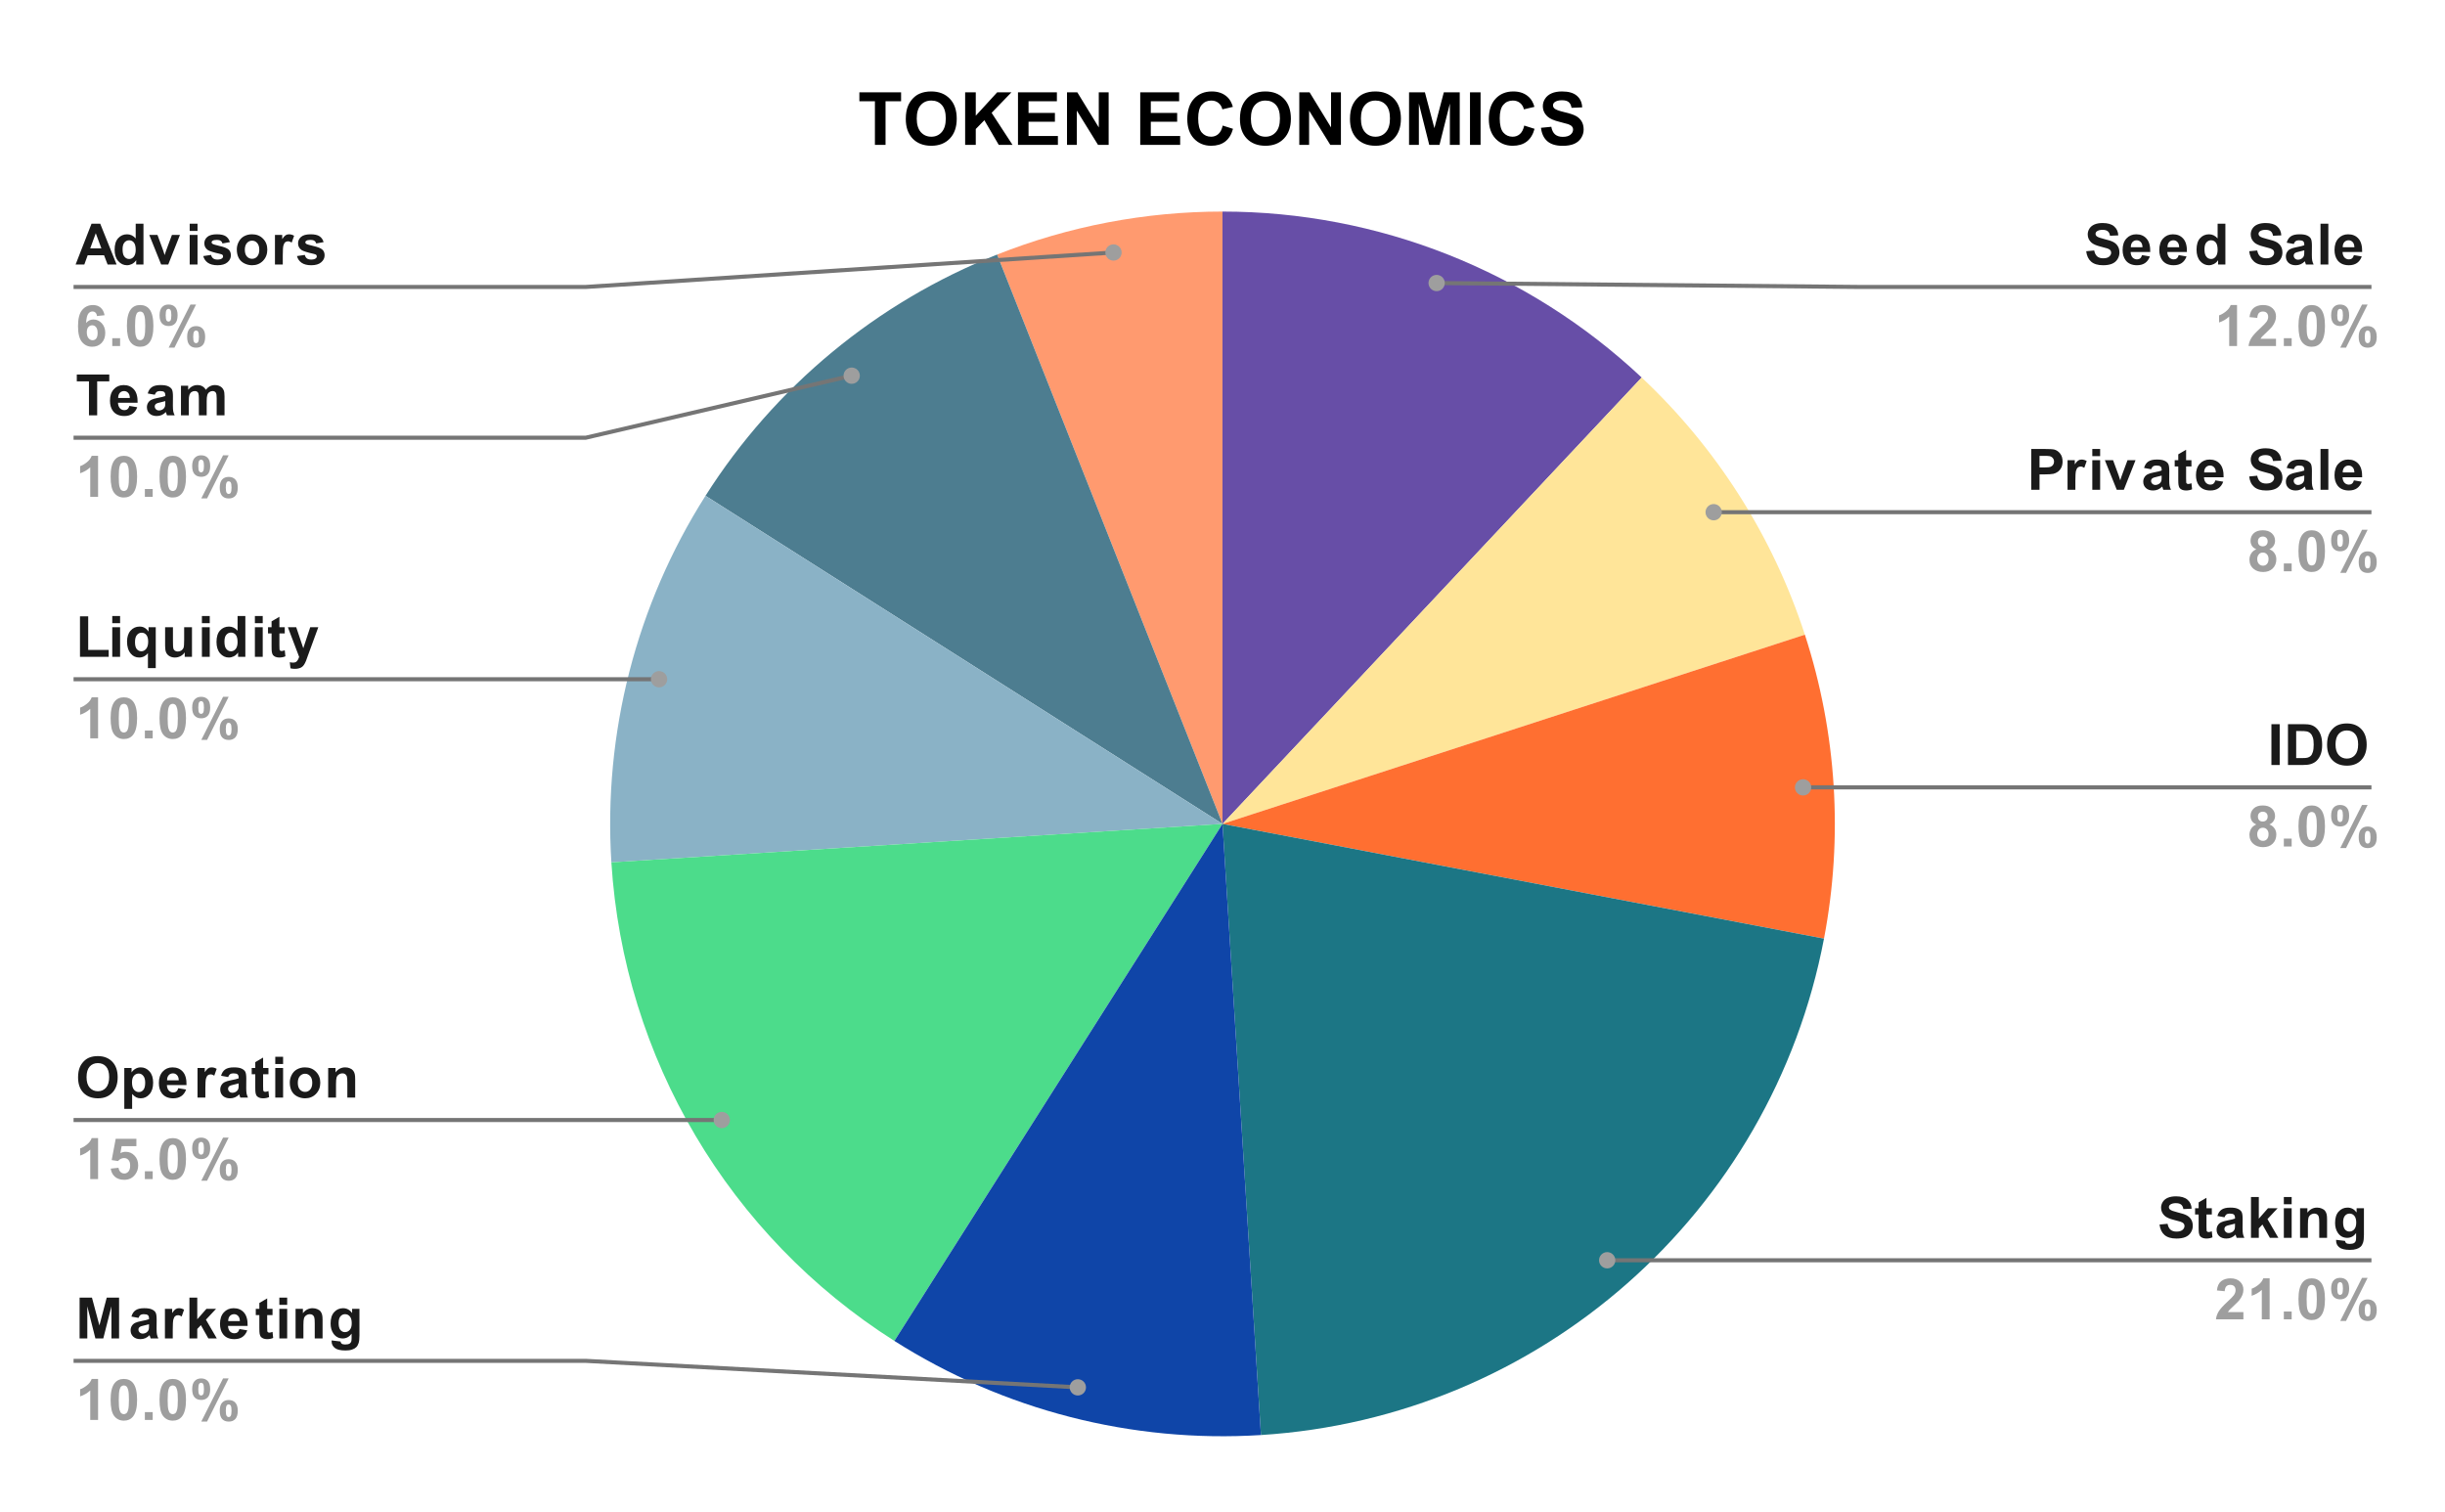 <svg version="1.1" viewBox="0.0 0.0 600.0 371.0" fill="none" stroke="none" stroke-linecap="square" stroke-miterlimit="10" width="600" height="371" xmlns:xlink="http://www.w3.org/1999/xlink" xmlns="http://www.w3.org/2000/svg"><path fill="#ffffff" d="M0 0L600.0 0L600.0 371.0L0 371.0L0 0Z" fill-rule="nonzero"/><path fill="#674ea7" d="M300.0 51.917C338.22 51.917 375.004 66.48 402.865 92.644L300.0 202.183Z" fill-rule="nonzero"/><path fill="#ffe599" d="M402.865 92.644C421.315 109.97 435.091 131.676 442.912 155.748L300.0 202.183Z" fill-rule="nonzero"/><path fill="#ff6f31" d="M442.912 155.748C450.734 179.82 452.348 205.478 447.605 230.34L300.0 202.183Z" fill-rule="nonzero"/><path fill="#1c7685" d="M447.605 230.34C434.751 297.723 377.897 347.846 309.435 352.153L300.0 202.183Z" fill-rule="nonzero"/><path fill="#ff9a6f" d="M244.683 62.469C262.292 55.497 281.061 51.917 300.0 51.917L300.0 202.183Z" fill-rule="nonzero"/><path fill="#4d7d90" d="M173.126 121.666C190.129 94.873 215.178 74.151 244.683 62.469L300.0 202.183Z" fill-rule="nonzero"/><path fill="#8ab2c6" d="M150.03 211.619C148.037 179.948 156.122 148.46 173.126 121.666L300.0 202.183Z" fill-rule="nonzero"/><path fill="#4cdc8b" d="M219.483 329.058C178.87 303.284 153.05 259.625 150.03 211.619L300.0 202.183Z" fill-rule="nonzero"/><path fill="#0f45a8" d="M309.435 352.153C277.765 354.146 246.276 346.061 219.483 329.058L300.0 202.183Z" fill-rule="nonzero"/><path fill="#1a1a1a" d="M28.613 64.917L26.409 64.917L25.534 62.635L21.519 62.635L20.691 64.917L18.55 64.917L22.456 54.901L24.597 54.901L28.613 64.917ZM24.878 60.948L23.503 57.229L22.144 60.948L24.878 60.948ZM35.206 64.917L33.425 64.917L33.425 63.854Q32.987 64.479 32.378 64.792Q31.769 65.089 31.159 65.089Q29.909 65.089 29.019 64.073Q28.128 63.057 28.128 61.26Q28.128 59.417 28.988 58.464Q29.863 57.495 31.191 57.495Q32.409 57.495 33.3 58.51L33.3 54.901L35.206 54.901L35.206 64.917ZM30.081 61.135Q30.081 62.292 30.409 62.807Q30.878 63.557 31.706 63.557Q32.362 63.557 32.831 62.995Q33.3 62.432 33.3 61.307Q33.3 60.057 32.847 59.51Q32.394 58.964 31.691 58.964Q31.003 58.964 30.534 59.51Q30.081 60.042 30.081 61.135ZM39.55 64.917L36.628 57.651L38.644 57.651L40.003 61.354L40.409 62.604Q40.566 62.12 40.597 61.979Q40.706 61.667 40.816 61.354L42.191 57.651L44.159 57.651L41.284 64.917L39.55 64.917ZM46.55 56.667L46.55 54.901L48.472 54.901L48.472 56.667L46.55 56.667ZM46.55 64.917L46.55 57.651L48.472 57.651L48.472 64.917L46.55 64.917ZM49.878 62.839L51.8 62.557Q51.925 63.104 52.3 63.401Q52.675 63.698 53.362 63.698Q54.097 63.698 54.472 63.417Q54.737 63.229 54.737 62.901Q54.737 62.682 54.597 62.542Q54.456 62.401 53.956 62.292Q51.628 61.776 51.003 61.354Q50.144 60.76 50.144 59.714Q50.144 58.776 50.878 58.135Q51.628 57.495 53.206 57.495Q54.691 57.495 55.409 57.979Q56.144 58.464 56.409 59.417L54.597 59.745Q54.487 59.323 54.159 59.104Q53.831 58.87 53.237 58.87Q52.472 58.87 52.144 59.089Q51.925 59.229 51.925 59.479Q51.925 59.682 52.128 59.823Q52.378 60.01 53.909 60.37Q55.456 60.714 56.066 61.214Q56.659 61.729 56.659 62.651Q56.659 63.651 55.816 64.37Q54.987 65.089 53.362 65.089Q51.878 65.089 51.003 64.479Q50.144 63.87 49.878 62.839ZM58.112 61.182Q58.112 60.229 58.581 59.339Q59.05 58.432 59.909 57.964Q60.784 57.495 61.847 57.495Q63.503 57.495 64.55 58.573Q65.597 59.635 65.597 61.26Q65.597 62.917 64.534 64.01Q63.472 65.089 61.862 65.089Q60.862 65.089 59.956 64.635Q59.05 64.182 58.581 63.307Q58.112 62.432 58.112 61.182ZM60.081 61.292Q60.081 62.37 60.597 62.948Q61.112 63.51 61.862 63.51Q62.612 63.51 63.112 62.948Q63.628 62.37 63.628 61.276Q63.628 60.214 63.112 59.635Q62.612 59.057 61.862 59.057Q61.112 59.057 60.597 59.635Q60.081 60.214 60.081 61.292ZM69.394 64.917L67.472 64.917L67.472 57.651L69.253 57.651L69.253 58.682Q69.722 57.964 70.081 57.729Q70.441 57.495 70.909 57.495Q71.566 57.495 72.175 57.854L71.581 59.526Q71.097 59.214 70.675 59.214Q70.269 59.214 69.987 59.448Q69.722 59.667 69.55 60.245Q69.394 60.823 69.394 62.667L69.394 64.917ZM72.878 62.839L74.8 62.557Q74.925 63.104 75.3 63.401Q75.675 63.698 76.362 63.698Q77.097 63.698 77.472 63.417Q77.737 63.229 77.737 62.901Q77.737 62.682 77.597 62.542Q77.456 62.401 76.956 62.292Q74.628 61.776 74.003 61.354Q73.144 60.76 73.144 59.714Q73.144 58.776 73.878 58.135Q74.628 57.495 76.206 57.495Q77.691 57.495 78.409 57.979Q79.144 58.464 79.409 59.417L77.597 59.745Q77.487 59.323 77.159 59.104Q76.831 58.87 76.237 58.87Q75.472 58.87 75.144 59.089Q74.925 59.229 74.925 59.479Q74.925 59.682 75.128 59.823Q75.378 60.01 76.909 60.37Q78.456 60.714 79.066 61.214Q79.659 61.729 79.659 62.651Q79.659 63.651 78.816 64.37Q77.987 65.089 76.362 65.089Q74.878 65.089 74.003 64.479Q73.144 63.87 72.878 62.839Z" fill-rule="nonzero"/><path fill="#9e9e9e" d="M25.659 77.354L23.8 77.557Q23.722 76.979 23.425 76.714Q23.144 76.432 22.691 76.432Q22.081 76.432 21.659 76.979Q21.238 77.526 21.128 79.26Q21.847 78.401 22.925 78.401Q24.128 78.401 24.972 79.323Q25.831 80.245 25.831 81.682Q25.831 83.229 24.925 84.167Q24.034 85.089 22.613 85.089Q21.097 85.089 20.113 83.917Q19.144 82.729 19.144 80.042Q19.144 77.292 20.159 76.073Q21.175 74.854 22.816 74.854Q23.956 74.854 24.691 75.495Q25.441 76.135 25.659 77.354ZM21.3 81.542Q21.3 82.479 21.722 82.995Q22.159 83.495 22.706 83.495Q23.253 83.495 23.597 83.089Q23.956 82.667 23.956 81.714Q23.956 80.729 23.566 80.276Q23.191 79.823 22.613 79.823Q22.066 79.823 21.675 80.26Q21.3 80.698 21.3 81.542ZM27.55 84.917L27.55 82.995L29.472 82.995L29.472 84.917L27.55 84.917ZM34.394 74.854Q35.847 74.854 36.675 75.885Q37.644 77.12 37.644 79.979Q37.644 82.823 36.659 84.057Q35.847 85.089 34.394 85.089Q32.925 85.089 32.034 83.964Q31.144 82.839 31.144 79.948Q31.144 77.12 32.128 75.885Q32.941 74.854 34.394 74.854ZM34.394 76.448Q34.05 76.448 33.769 76.667Q33.503 76.885 33.347 77.464Q33.144 78.214 33.144 79.979Q33.144 81.745 33.316 82.401Q33.503 83.057 33.769 83.276Q34.05 83.495 34.394 83.495Q34.737 83.495 35.003 83.276Q35.284 83.057 35.441 82.479Q35.644 81.745 35.644 79.979Q35.644 78.214 35.456 77.557Q35.284 76.885 35.003 76.667Q34.737 76.448 34.394 76.448ZM39.159 77.37Q39.159 76.026 39.753 75.385Q40.347 74.729 41.347 74.729Q42.394 74.729 42.987 75.37Q43.581 76.01 43.581 77.37Q43.581 78.714 42.987 79.37Q42.394 80.01 41.394 80.01Q40.347 80.01 39.753 79.37Q39.159 78.729 39.159 77.37ZM40.659 77.354Q40.659 78.339 40.878 78.667Q41.05 78.917 41.347 78.917Q41.659 78.917 41.831 78.667Q42.05 78.339 42.05 77.354Q42.05 76.385 41.831 76.057Q41.659 75.792 41.347 75.792Q41.05 75.792 40.878 76.042Q40.659 76.385 40.659 77.354ZM42.816 85.307L41.394 85.307L46.737 74.729L48.112 74.729L42.816 85.307ZM45.925 82.667Q45.925 81.323 46.503 80.682Q47.097 80.026 48.128 80.026Q49.159 80.026 49.753 80.682Q50.347 81.323 50.347 82.667Q50.347 84.026 49.753 84.682Q49.159 85.323 48.144 85.323Q47.097 85.323 46.503 84.682Q45.925 84.026 45.925 82.667ZM47.409 82.667Q47.409 83.635 47.644 83.964Q47.816 84.214 48.112 84.214Q48.425 84.214 48.581 83.979Q48.816 83.635 48.816 82.667Q48.816 81.682 48.597 81.354Q48.425 81.104 48.112 81.104Q47.8 81.104 47.644 81.354Q47.409 81.682 47.409 82.667Z" fill-rule="nonzero"/><path stroke="#757575" stroke-width="1.0" stroke-linecap="butt" d="M18.55 70.417L143.733 70.417L273.251 61.959" fill-rule="nonzero"/><path fill="#9e9e9e" d="M275.251 61.959C275.251 60.854 274.355 59.959 273.251 59.959C272.146 59.959 271.251 60.854 271.251 61.959C271.251 63.063 272.146 63.959 273.251 63.959C274.355 63.959 275.251 63.063 275.251 61.959" fill-rule="nonzero"/><path fill="#1a1a1a" d="M21.831 101.917L21.831 93.589L18.847 93.589L18.847 91.901L26.816 91.901L26.816 93.589L23.847 93.589L23.847 101.917L21.831 101.917ZM31.753 99.604L33.675 99.932Q33.3 100.979 32.503 101.542Q31.706 102.089 30.519 102.089Q28.628 102.089 27.706 100.839Q26.988 99.854 26.988 98.339Q26.988 96.542 27.925 95.526Q28.878 94.495 30.331 94.495Q31.941 94.495 32.878 95.573Q33.816 96.635 33.769 98.839L28.956 98.839Q28.988 99.698 29.425 100.182Q29.878 100.651 30.534 100.651Q30.988 100.651 31.284 100.401Q31.597 100.151 31.753 99.604ZM31.863 97.667Q31.847 96.823 31.441 96.401Q31.034 95.964 30.441 95.964Q29.816 95.964 29.394 96.417Q28.988 96.885 29.003 97.667L31.863 97.667ZM37.987 96.87L36.253 96.557Q36.534 95.51 37.253 95.01Q37.972 94.495 39.394 94.495Q40.675 94.495 41.3 94.807Q41.941 95.104 42.191 95.573Q42.441 96.042 42.441 97.292L42.425 99.526Q42.425 100.495 42.519 100.948Q42.612 101.401 42.862 101.917L40.972 101.917Q40.894 101.729 40.784 101.354Q40.737 101.182 40.706 101.12Q40.222 101.604 39.659 101.854Q39.097 102.089 38.456 102.089Q37.347 102.089 36.691 101.479Q36.05 100.87 36.05 99.932Q36.05 99.323 36.347 98.839Q36.644 98.354 37.159 98.104Q37.691 97.839 38.691 97.651Q40.034 97.401 40.566 97.182L40.566 96.995Q40.566 96.432 40.284 96.198Q40.019 95.964 39.253 95.964Q38.737 95.964 38.456 96.167Q38.175 96.37 37.987 96.87ZM40.566 98.432Q40.191 98.557 39.394 98.729Q38.597 98.901 38.347 99.057Q37.972 99.323 37.972 99.729Q37.972 100.135 38.269 100.432Q38.566 100.729 39.034 100.729Q39.55 100.729 40.034 100.385Q40.378 100.12 40.487 99.745Q40.566 99.51 40.566 98.807L40.566 98.432ZM44.409 94.651L46.175 94.651L46.175 95.651Q47.128 94.495 48.441 94.495Q49.144 94.495 49.659 94.792Q50.175 95.073 50.503 95.651Q50.972 95.073 51.519 94.792Q52.081 94.495 52.706 94.495Q53.503 94.495 54.05 94.823Q54.612 95.135 54.894 95.776Q55.097 96.229 55.097 97.276L55.097 101.917L53.175 101.917L53.175 97.76Q53.175 96.682 52.972 96.37Q52.706 95.964 52.144 95.964Q51.753 95.964 51.394 96.214Q51.034 96.448 50.878 96.932Q50.722 97.401 50.722 98.432L50.722 101.917L48.8 101.917L48.8 97.932Q48.8 96.885 48.691 96.573Q48.597 96.26 48.378 96.12Q48.159 95.964 47.8 95.964Q47.347 95.964 46.987 96.214Q46.644 96.448 46.487 96.901Q46.331 97.339 46.331 98.385L46.331 101.917L44.409 101.917L44.409 94.651Z" fill-rule="nonzero"/><path fill="#9e9e9e" d="M24.066 121.917L22.144 121.917L22.144 114.682Q21.081 115.667 19.659 116.135L19.659 114.385Q20.409 114.151 21.284 113.464Q22.175 112.776 22.503 111.854L24.066 111.854L24.066 121.917ZM30.394 111.854Q31.847 111.854 32.675 112.885Q33.644 114.12 33.644 116.979Q33.644 119.823 32.659 121.057Q31.847 122.089 30.394 122.089Q28.925 122.089 28.034 120.964Q27.144 119.839 27.144 116.948Q27.144 114.12 28.128 112.885Q28.941 111.854 30.394 111.854ZM30.394 113.448Q30.05 113.448 29.769 113.667Q29.503 113.885 29.347 114.464Q29.144 115.214 29.144 116.979Q29.144 118.745 29.316 119.401Q29.503 120.057 29.769 120.276Q30.05 120.495 30.394 120.495Q30.738 120.495 31.003 120.276Q31.284 120.057 31.441 119.479Q31.644 118.745 31.644 116.979Q31.644 115.214 31.456 114.557Q31.284 113.885 31.003 113.667Q30.738 113.448 30.394 113.448ZM35.55 121.917L35.55 119.995L37.472 119.995L37.472 121.917L35.55 121.917ZM42.394 111.854Q43.847 111.854 44.675 112.885Q45.644 114.12 45.644 116.979Q45.644 119.823 44.659 121.057Q43.847 122.089 42.394 122.089Q40.925 122.089 40.034 120.964Q39.144 119.839 39.144 116.948Q39.144 114.12 40.128 112.885Q40.941 111.854 42.394 111.854ZM42.394 113.448Q42.05 113.448 41.769 113.667Q41.503 113.885 41.347 114.464Q41.144 115.214 41.144 116.979Q41.144 118.745 41.316 119.401Q41.503 120.057 41.769 120.276Q42.05 120.495 42.394 120.495Q42.737 120.495 43.003 120.276Q43.284 120.057 43.441 119.479Q43.644 118.745 43.644 116.979Q43.644 115.214 43.456 114.557Q43.284 113.885 43.003 113.667Q42.737 113.448 42.394 113.448ZM47.159 114.37Q47.159 113.026 47.753 112.385Q48.347 111.729 49.347 111.729Q50.394 111.729 50.987 112.37Q51.581 113.01 51.581 114.37Q51.581 115.714 50.987 116.37Q50.394 117.01 49.394 117.01Q48.347 117.01 47.753 116.37Q47.159 115.729 47.159 114.37ZM48.659 114.354Q48.659 115.339 48.878 115.667Q49.05 115.917 49.347 115.917Q49.659 115.917 49.831 115.667Q50.05 115.339 50.05 114.354Q50.05 113.385 49.831 113.057Q49.659 112.792 49.347 112.792Q49.05 112.792 48.878 113.042Q48.659 113.385 48.659 114.354ZM50.816 122.307L49.394 122.307L54.737 111.729L56.112 111.729L50.816 122.307ZM53.925 119.667Q53.925 118.323 54.503 117.682Q55.097 117.026 56.128 117.026Q57.159 117.026 57.753 117.682Q58.347 118.323 58.347 119.667Q58.347 121.026 57.753 121.682Q57.159 122.323 56.144 122.323Q55.097 122.323 54.503 121.682Q53.925 121.026 53.925 119.667ZM55.409 119.667Q55.409 120.635 55.644 120.964Q55.816 121.214 56.112 121.214Q56.425 121.214 56.581 120.979Q56.816 120.635 56.816 119.667Q56.816 118.682 56.597 118.354Q56.425 118.104 56.112 118.104Q55.8 118.104 55.644 118.354Q55.409 118.682 55.409 119.667Z" fill-rule="nonzero"/><path stroke="#757575" stroke-width="1.0" stroke-linecap="butt" d="M18.55 107.417L143.733 107.417L209.006 92.19" fill-rule="nonzero"/><path fill="#9e9e9e" d="M211.006 92.19C211.006 91.085 210.11 90.19 209.006 90.19C207.901 90.19 207.006 91.085 207.006 92.19C207.006 93.295 207.901 94.19 209.006 94.19C210.11 94.19 211.006 93.295 211.006 92.19" fill-rule="nonzero"/><path fill="#1a1a1a" d="M19.628 161.182L19.628 151.245L21.644 151.245L21.644 159.495L26.675 159.495L26.675 161.182L19.628 161.182ZM27.55 152.932L27.55 151.166L29.472 151.166L29.472 152.932L27.55 152.932ZM27.55 161.182L27.55 153.916L29.472 153.916L29.472 161.182L27.55 161.182ZM36.3 163.948L36.3 160.291Q35.925 160.776 35.362 161.073Q34.8 161.354 34.159 161.354Q32.909 161.354 32.112 160.416Q31.175 159.323 31.175 157.463Q31.175 155.713 32.05 154.745Q32.941 153.76 34.253 153.76Q34.987 153.76 35.503 154.073Q36.034 154.37 36.456 154.995L36.456 153.916L38.222 153.916L38.222 163.948L36.3 163.948ZM36.362 157.463Q36.362 156.354 35.909 155.807Q35.456 155.26 34.769 155.26Q34.066 155.26 33.597 155.823Q33.128 156.37 33.128 157.573Q33.128 158.776 33.581 159.307Q34.034 159.823 34.706 159.823Q35.362 159.823 35.862 159.229Q36.362 158.635 36.362 157.463ZM45.331 161.182L45.331 160.088Q44.941 160.682 44.284 161.026Q43.644 161.354 42.925 161.354Q42.191 161.354 41.612 161.026Q41.034 160.698 40.769 160.12Q40.519 159.541 40.519 158.51L40.519 153.916L42.441 153.916L42.441 157.26Q42.441 158.791 42.534 159.135Q42.644 159.479 42.925 159.682Q43.206 159.885 43.644 159.885Q44.128 159.885 44.519 159.62Q44.909 159.338 45.05 158.948Q45.191 158.541 45.191 156.979L45.191 153.916L47.112 153.916L47.112 161.182L45.331 161.182ZM49.55 152.932L49.55 151.166L51.472 151.166L51.472 152.932L49.55 152.932ZM49.55 161.182L49.55 153.916L51.472 153.916L51.472 161.182L49.55 161.182ZM60.206 161.182L58.425 161.182L58.425 160.12Q57.987 160.745 57.378 161.057Q56.769 161.354 56.159 161.354Q54.909 161.354 54.019 160.338Q53.128 159.323 53.128 157.526Q53.128 155.682 53.987 154.729Q54.862 153.76 56.191 153.76Q57.409 153.76 58.3 154.776L58.3 151.166L60.206 151.166L60.206 161.182ZM55.081 157.401Q55.081 158.557 55.409 159.073Q55.878 159.823 56.706 159.823Q57.362 159.823 57.831 159.26Q58.3 158.698 58.3 157.573Q58.3 156.323 57.847 155.776Q57.394 155.229 56.691 155.229Q56.003 155.229 55.534 155.776Q55.081 156.307 55.081 157.401ZM62.55 152.932L62.55 151.166L64.472 151.166L64.472 152.932L62.55 152.932ZM62.55 161.182L62.55 153.916L64.472 153.916L64.472 161.182L62.55 161.182ZM69.878 153.916L69.878 155.448L68.566 155.448L68.566 158.385Q68.566 159.26 68.597 159.416Q68.644 159.557 68.769 159.666Q68.909 159.76 69.112 159.76Q69.378 159.76 69.878 159.573L70.034 161.057Q69.378 161.354 68.519 161.354Q68.003 161.354 67.581 161.182Q67.175 160.995 66.972 160.729Q66.784 160.448 66.706 159.979Q66.644 159.635 66.644 158.62L66.644 155.448L65.769 155.448L65.769 153.916L66.644 153.916L66.644 152.479L68.566 151.354L68.566 153.916L69.878 153.916ZM70.644 153.916L72.691 153.916L74.425 159.073L76.128 153.916L78.112 153.916L75.55 160.901L75.097 162.166Q74.831 162.807 74.597 163.135Q74.378 163.479 74.081 163.682Q73.784 163.901 73.347 164.01Q72.909 164.135 72.362 164.135Q71.816 164.135 71.284 164.01L71.112 162.51Q71.566 162.604 71.925 162.604Q72.597 162.604 72.909 162.198Q73.237 161.807 73.409 161.198L70.644 153.916Z" fill-rule="nonzero"/><path fill="#9e9e9e" d="M24.066 181.182L22.144 181.182L22.144 173.948Q21.081 174.932 19.659 175.401L19.659 173.651Q20.409 173.416 21.284 172.729Q22.175 172.041 22.503 171.12L24.066 171.12L24.066 181.182ZM30.394 171.12Q31.847 171.12 32.675 172.151Q33.644 173.385 33.644 176.245Q33.644 179.088 32.659 180.323Q31.847 181.354 30.394 181.354Q28.925 181.354 28.034 180.229Q27.144 179.104 27.144 176.213Q27.144 173.385 28.128 172.151Q28.941 171.12 30.394 171.12ZM30.394 172.713Q30.05 172.713 29.769 172.932Q29.503 173.151 29.347 173.729Q29.144 174.479 29.144 176.245Q29.144 178.01 29.316 178.666Q29.503 179.323 29.769 179.541Q30.05 179.76 30.394 179.76Q30.738 179.76 31.003 179.541Q31.284 179.323 31.441 178.745Q31.644 178.01 31.644 176.245Q31.644 174.479 31.456 173.823Q31.284 173.151 31.003 172.932Q30.738 172.713 30.394 172.713ZM35.55 181.182L35.55 179.26L37.472 179.26L37.472 181.182L35.55 181.182ZM42.394 171.12Q43.847 171.12 44.675 172.151Q45.644 173.385 45.644 176.245Q45.644 179.088 44.659 180.323Q43.847 181.354 42.394 181.354Q40.925 181.354 40.034 180.229Q39.144 179.104 39.144 176.213Q39.144 173.385 40.128 172.151Q40.941 171.12 42.394 171.12ZM42.394 172.713Q42.05 172.713 41.769 172.932Q41.503 173.151 41.347 173.729Q41.144 174.479 41.144 176.245Q41.144 178.01 41.316 178.666Q41.503 179.323 41.769 179.541Q42.05 179.76 42.394 179.76Q42.737 179.76 43.003 179.541Q43.284 179.323 43.441 178.745Q43.644 178.01 43.644 176.245Q43.644 174.479 43.456 173.823Q43.284 173.151 43.003 172.932Q42.737 172.713 42.394 172.713ZM47.159 173.635Q47.159 172.291 47.753 171.651Q48.347 170.995 49.347 170.995Q50.394 170.995 50.987 171.635Q51.581 172.276 51.581 173.635Q51.581 174.979 50.987 175.635Q50.394 176.276 49.394 176.276Q48.347 176.276 47.753 175.635Q47.159 174.995 47.159 173.635ZM48.659 173.62Q48.659 174.604 48.878 174.932Q49.05 175.182 49.347 175.182Q49.659 175.182 49.831 174.932Q50.05 174.604 50.05 173.62Q50.05 172.651 49.831 172.323Q49.659 172.057 49.347 172.057Q49.05 172.057 48.878 172.307Q48.659 172.651 48.659 173.62ZM50.816 181.573L49.394 181.573L54.737 170.995L56.112 170.995L50.816 181.573ZM53.925 178.932Q53.925 177.588 54.503 176.948Q55.097 176.291 56.128 176.291Q57.159 176.291 57.753 176.948Q58.347 177.588 58.347 178.932Q58.347 180.291 57.753 180.948Q57.159 181.588 56.144 181.588Q55.097 181.588 54.503 180.948Q53.925 180.291 53.925 178.932ZM55.409 178.932Q55.409 179.901 55.644 180.229Q55.816 180.479 56.112 180.479Q56.425 180.479 56.581 180.245Q56.816 179.901 56.816 178.932Q56.816 177.948 56.597 177.62Q56.425 177.37 56.112 177.37Q55.8 177.37 55.644 177.62Q55.409 177.948 55.409 178.932Z" fill-rule="nonzero"/><path stroke="#757575" stroke-width="1.0" stroke-linecap="butt" d="M18.55 166.682L143.733 166.682L161.732 166.682" fill-rule="nonzero"/><path fill="#9e9e9e" d="M163.732 166.682C163.732 165.577 162.836 164.682 161.732 164.682C160.627 164.682 159.732 165.577 159.732 166.682C159.732 167.787 160.627 168.682 161.732 168.682C162.836 168.682 163.732 167.787 163.732 166.682" fill-rule="nonzero"/><path fill="#1a1a1a" d="M19.159 264.398Q19.159 262.866 19.613 261.835Q19.956 261.069 20.55 260.46Q21.144 259.851 21.847 259.554Q22.784 259.163 24.003 259.163Q26.222 259.163 27.55 260.538Q28.878 261.913 28.878 264.351Q28.878 266.773 27.55 268.148Q26.238 269.523 24.034 269.523Q21.8 269.523 20.472 268.163Q19.159 266.788 19.159 264.398ZM21.238 264.335Q21.238 266.038 22.019 266.913Q22.816 267.788 24.019 267.788Q25.238 267.788 26.003 266.929Q26.784 266.054 26.784 264.304Q26.784 262.585 26.034 261.741Q25.284 260.882 24.019 260.882Q22.769 260.882 22.003 261.741Q21.238 262.601 21.238 264.335ZM30.503 262.085L32.284 262.085L32.284 263.163Q32.644 262.616 33.237 262.273Q33.831 261.929 34.55 261.929Q35.816 261.929 36.691 262.929Q37.581 263.913 37.581 265.679Q37.581 267.491 36.691 268.507Q35.8 269.523 34.534 269.523Q33.941 269.523 33.441 269.288Q32.956 269.038 32.425 268.46L32.425 272.116L30.503 272.116L30.503 262.085ZM32.394 265.601Q32.394 266.819 32.878 267.413Q33.378 267.991 34.066 267.991Q34.737 267.991 35.175 267.46Q35.628 266.913 35.628 265.694Q35.628 264.554 35.159 264.007Q34.706 263.444 34.034 263.444Q33.331 263.444 32.862 263.991Q32.394 264.538 32.394 265.601ZM43.753 267.038L45.675 267.366Q45.3 268.413 44.503 268.976Q43.706 269.523 42.519 269.523Q40.628 269.523 39.706 268.273Q38.987 267.288 38.987 265.773Q38.987 263.976 39.925 262.96Q40.878 261.929 42.331 261.929Q43.941 261.929 44.878 263.007Q45.816 264.069 45.769 266.273L40.956 266.273Q40.987 267.132 41.425 267.616Q41.878 268.085 42.534 268.085Q42.987 268.085 43.284 267.835Q43.597 267.585 43.753 267.038ZM43.862 265.101Q43.847 264.257 43.441 263.835Q43.034 263.398 42.441 263.398Q41.816 263.398 41.394 263.851Q40.987 264.319 41.003 265.101L43.862 265.101ZM50.394 269.351L48.472 269.351L48.472 262.085L50.253 262.085L50.253 263.116Q50.722 262.398 51.081 262.163Q51.441 261.929 51.909 261.929Q52.566 261.929 53.175 262.288L52.581 263.96Q52.097 263.648 51.675 263.648Q51.269 263.648 50.987 263.882Q50.722 264.101 50.55 264.679Q50.394 265.257 50.394 267.101L50.394 269.351ZM55.987 264.304L54.253 263.991Q54.534 262.944 55.253 262.444Q55.972 261.929 57.394 261.929Q58.675 261.929 59.3 262.241Q59.941 262.538 60.191 263.007Q60.441 263.476 60.441 264.726L60.425 266.96Q60.425 267.929 60.519 268.382Q60.612 268.835 60.862 269.351L58.972 269.351Q58.894 269.163 58.784 268.788Q58.737 268.616 58.706 268.554Q58.222 269.038 57.659 269.288Q57.097 269.523 56.456 269.523Q55.347 269.523 54.691 268.913Q54.05 268.304 54.05 267.366Q54.05 266.757 54.347 266.273Q54.644 265.788 55.159 265.538Q55.691 265.273 56.691 265.085Q58.034 264.835 58.566 264.616L58.566 264.429Q58.566 263.866 58.284 263.632Q58.019 263.398 57.253 263.398Q56.737 263.398 56.456 263.601Q56.175 263.804 55.987 264.304ZM58.566 265.866Q58.191 265.991 57.394 266.163Q56.597 266.335 56.347 266.491Q55.972 266.757 55.972 267.163Q55.972 267.569 56.269 267.866Q56.566 268.163 57.034 268.163Q57.55 268.163 58.034 267.819Q58.378 267.554 58.487 267.179Q58.566 266.944 58.566 266.241L58.566 265.866ZM65.878 262.085L65.878 263.616L64.566 263.616L64.566 266.554Q64.566 267.429 64.597 267.585Q64.644 267.726 64.769 267.835Q64.909 267.929 65.112 267.929Q65.378 267.929 65.878 267.741L66.034 269.226Q65.378 269.523 64.519 269.523Q64.003 269.523 63.581 269.351Q63.175 269.163 62.972 268.898Q62.784 268.616 62.706 268.148Q62.644 267.804 62.644 266.788L62.644 263.616L61.769 263.616L61.769 262.085L62.644 262.085L62.644 260.648L64.566 259.523L64.566 262.085L65.878 262.085ZM67.55 261.101L67.55 259.335L69.472 259.335L69.472 261.101L67.55 261.101ZM67.55 269.351L67.55 262.085L69.472 262.085L69.472 269.351L67.55 269.351ZM71.112 265.616Q71.112 264.663 71.581 263.773Q72.05 262.866 72.909 262.398Q73.784 261.929 74.847 261.929Q76.503 261.929 77.55 263.007Q78.597 264.069 78.597 265.694Q78.597 267.351 77.534 268.444Q76.472 269.523 74.862 269.523Q73.862 269.523 72.956 269.069Q72.05 268.616 71.581 267.741Q71.112 266.866 71.112 265.616ZM73.081 265.726Q73.081 266.804 73.597 267.382Q74.112 267.944 74.862 267.944Q75.612 267.944 76.112 267.382Q76.628 266.804 76.628 265.71Q76.628 264.648 76.112 264.069Q75.612 263.491 74.862 263.491Q74.112 263.491 73.597 264.069Q73.081 264.648 73.081 265.726ZM87.159 269.351L85.237 269.351L85.237 265.648Q85.237 264.476 85.112 264.132Q84.987 263.773 84.706 263.585Q84.441 263.398 84.05 263.398Q83.55 263.398 83.144 263.679Q82.753 263.944 82.597 264.398Q82.456 264.851 82.456 266.069L82.456 269.351L80.534 269.351L80.534 262.085L82.331 262.085L82.331 263.163Q83.269 261.929 84.722 261.929Q85.347 261.929 85.878 262.163Q86.409 262.382 86.675 262.741Q86.941 263.101 87.05 263.554Q87.159 263.991 87.159 264.835L87.159 269.351Z" fill-rule="nonzero"/><path fill="#9e9e9e" d="M24.066 289.351L22.144 289.351L22.144 282.116Q21.081 283.101 19.659 283.569L19.659 281.819Q20.409 281.585 21.284 280.898Q22.175 280.21 22.503 279.288L24.066 279.288L24.066 289.351ZM27.175 286.773L29.081 286.569Q29.175 287.226 29.566 287.601Q29.972 287.976 30.503 287.976Q31.097 287.976 31.519 287.491Q31.941 287.007 31.941 286.023Q31.941 285.101 31.519 284.648Q31.113 284.179 30.441 284.179Q29.613 284.179 28.956 284.913L27.409 284.679L28.394 279.46L33.472 279.46L33.472 281.257L29.847 281.257L29.55 282.96Q30.191 282.648 30.863 282.648Q32.128 282.648 33.019 283.585Q33.909 284.507 33.909 285.991Q33.909 287.226 33.191 288.194Q32.222 289.523 30.488 289.523Q29.097 289.523 28.222 288.788Q27.347 288.038 27.175 286.773ZM35.55 289.351L35.55 287.429L37.472 287.429L37.472 289.351L35.55 289.351ZM42.394 279.288Q43.847 279.288 44.675 280.319Q45.644 281.554 45.644 284.413Q45.644 287.257 44.659 288.491Q43.847 289.523 42.394 289.523Q40.925 289.523 40.034 288.398Q39.144 287.273 39.144 284.382Q39.144 281.554 40.128 280.319Q40.941 279.288 42.394 279.288ZM42.394 280.882Q42.05 280.882 41.769 281.101Q41.503 281.319 41.347 281.898Q41.144 282.648 41.144 284.413Q41.144 286.179 41.316 286.835Q41.503 287.491 41.769 287.71Q42.05 287.929 42.394 287.929Q42.737 287.929 43.003 287.71Q43.284 287.491 43.441 286.913Q43.644 286.179 43.644 284.413Q43.644 282.648 43.456 281.991Q43.284 281.319 43.003 281.101Q42.737 280.882 42.394 280.882ZM47.159 281.804Q47.159 280.46 47.753 279.819Q48.347 279.163 49.347 279.163Q50.394 279.163 50.987 279.804Q51.581 280.444 51.581 281.804Q51.581 283.148 50.987 283.804Q50.394 284.444 49.394 284.444Q48.347 284.444 47.753 283.804Q47.159 283.163 47.159 281.804ZM48.659 281.788Q48.659 282.773 48.878 283.101Q49.05 283.351 49.347 283.351Q49.659 283.351 49.831 283.101Q50.05 282.773 50.05 281.788Q50.05 280.819 49.831 280.491Q49.659 280.226 49.347 280.226Q49.05 280.226 48.878 280.476Q48.659 280.819 48.659 281.788ZM50.816 289.741L49.394 289.741L54.737 279.163L56.112 279.163L50.816 289.741ZM53.925 287.101Q53.925 285.757 54.503 285.116Q55.097 284.46 56.128 284.46Q57.159 284.46 57.753 285.116Q58.347 285.757 58.347 287.101Q58.347 288.46 57.753 289.116Q57.159 289.757 56.144 289.757Q55.097 289.757 54.503 289.116Q53.925 288.46 53.925 287.101ZM55.409 287.101Q55.409 288.069 55.644 288.398Q55.816 288.648 56.112 288.648Q56.425 288.648 56.581 288.413Q56.816 288.069 56.816 287.101Q56.816 286.116 56.597 285.788Q56.425 285.538 56.112 285.538Q55.8 285.538 55.644 285.788Q55.409 286.116 55.409 287.101Z" fill-rule="nonzero"/><path stroke="#757575" stroke-width="1.0" stroke-linecap="butt" d="M18.55 274.851L143.733 274.851L177.126 274.851" fill-rule="nonzero"/><path fill="#9e9e9e" d="M179.126 274.851C179.126 273.746 178.231 272.851 177.126 272.851C176.022 272.851 175.126 273.746 175.126 274.851C175.126 275.955 176.022 276.851 177.126 276.851C178.231 276.851 179.126 275.955 179.126 274.851" fill-rule="nonzero"/><path fill="#1a1a1a" d="M19.534 328.45L19.534 318.434L22.566 318.434L24.394 325.262L26.191 318.434L29.222 318.434L29.222 328.45L27.347 328.45L27.347 320.559L25.347 328.45L23.409 328.45L21.425 320.559L21.425 328.45L19.534 328.45ZM33.987 323.403L32.253 323.091Q32.534 322.044 33.253 321.544Q33.972 321.028 35.394 321.028Q36.675 321.028 37.3 321.341Q37.941 321.637 38.191 322.106Q38.441 322.575 38.441 323.825L38.425 326.059Q38.425 327.028 38.519 327.481Q38.612 327.934 38.862 328.45L36.972 328.45Q36.894 328.262 36.784 327.887Q36.737 327.716 36.706 327.653Q36.222 328.137 35.659 328.387Q35.097 328.622 34.456 328.622Q33.347 328.622 32.691 328.012Q32.05 327.403 32.05 326.466Q32.05 325.856 32.347 325.372Q32.644 324.887 33.159 324.637Q33.691 324.372 34.691 324.184Q36.034 323.934 36.566 323.716L36.566 323.528Q36.566 322.966 36.284 322.731Q36.019 322.497 35.253 322.497Q34.737 322.497 34.456 322.7Q34.175 322.903 33.987 323.403ZM36.566 324.966Q36.191 325.091 35.394 325.262Q34.597 325.434 34.347 325.591Q33.972 325.856 33.972 326.262Q33.972 326.669 34.269 326.966Q34.566 327.262 35.034 327.262Q35.55 327.262 36.034 326.919Q36.378 326.653 36.487 326.278Q36.566 326.044 36.566 325.341L36.566 324.966ZM42.394 328.45L40.472 328.45L40.472 321.184L42.253 321.184L42.253 322.216Q42.722 321.497 43.081 321.262Q43.441 321.028 43.909 321.028Q44.566 321.028 45.175 321.387L44.581 323.059Q44.097 322.747 43.675 322.747Q43.269 322.747 42.987 322.981Q42.722 323.2 42.55 323.778Q42.394 324.356 42.394 326.2L42.394 328.45ZM46.487 328.45L46.487 318.434L48.409 318.434L48.409 323.747L50.659 321.184L53.019 321.184L50.534 323.841L53.206 328.45L51.128 328.45L49.3 325.184L48.409 326.122L48.409 328.45L46.487 328.45ZM58.753 326.137L60.675 326.466Q60.3 327.512 59.503 328.075Q58.706 328.622 57.519 328.622Q55.628 328.622 54.706 327.372Q53.987 326.387 53.987 324.872Q53.987 323.075 54.925 322.059Q55.878 321.028 57.331 321.028Q58.941 321.028 59.878 322.106Q60.816 323.169 60.769 325.372L55.956 325.372Q55.987 326.231 56.425 326.716Q56.878 327.184 57.534 327.184Q57.987 327.184 58.284 326.934Q58.597 326.684 58.753 326.137ZM58.862 324.2Q58.847 323.356 58.441 322.934Q58.034 322.497 57.441 322.497Q56.816 322.497 56.394 322.95Q55.987 323.419 56.003 324.2L58.862 324.2ZM66.878 321.184L66.878 322.716L65.566 322.716L65.566 325.653Q65.566 326.528 65.597 326.684Q65.644 326.825 65.769 326.934Q65.909 327.028 66.112 327.028Q66.378 327.028 66.878 326.841L67.034 328.325Q66.378 328.622 65.519 328.622Q65.003 328.622 64.581 328.45Q64.175 328.262 63.972 327.997Q63.784 327.716 63.706 327.247Q63.644 326.903 63.644 325.887L63.644 322.716L62.769 322.716L62.769 321.184L63.644 321.184L63.644 319.747L65.566 318.622L65.566 321.184L66.878 321.184ZM68.55 320.2L68.55 318.434L70.472 318.434L70.472 320.2L68.55 320.2ZM68.55 328.45L68.55 321.184L70.472 321.184L70.472 328.45L68.55 328.45ZM79.159 328.45L77.237 328.45L77.237 324.747Q77.237 323.575 77.112 323.231Q76.987 322.872 76.706 322.684Q76.441 322.497 76.05 322.497Q75.55 322.497 75.144 322.778Q74.753 323.044 74.597 323.497Q74.456 323.95 74.456 325.169L74.456 328.45L72.534 328.45L72.534 321.184L74.331 321.184L74.331 322.262Q75.269 321.028 76.722 321.028Q77.347 321.028 77.878 321.262Q78.409 321.481 78.675 321.841Q78.941 322.2 79.05 322.653Q79.159 323.091 79.159 323.934L79.159 328.45ZM81.378 328.934L83.566 329.2Q83.628 329.575 83.831 329.716Q84.097 329.934 84.691 329.934Q85.441 329.934 85.816 329.7Q86.066 329.544 86.191 329.216Q86.284 328.981 86.284 328.341L86.284 327.278Q85.425 328.45 84.112 328.45Q82.644 328.45 81.8 327.216Q81.128 326.231 81.128 324.778Q81.128 322.95 82.003 321.997Q82.878 321.028 84.191 321.028Q85.534 321.028 86.409 322.216L86.409 321.184L88.206 321.184L88.206 327.7Q88.206 328.997 87.987 329.622Q87.784 330.262 87.394 330.622Q87.019 330.981 86.378 331.184Q85.737 331.403 84.769 331.403Q82.909 331.403 82.144 330.762Q81.378 330.137 81.378 329.169Q81.378 329.059 81.378 328.934ZM83.097 324.669Q83.097 325.825 83.534 326.372Q83.987 326.903 84.644 326.903Q85.347 326.903 85.831 326.356Q86.316 325.794 86.316 324.716Q86.316 323.591 85.847 323.044Q85.394 322.497 84.675 322.497Q83.987 322.497 83.534 323.044Q83.097 323.575 83.097 324.669Z" fill-rule="nonzero"/><path fill="#9e9e9e" d="M24.066 348.45L22.144 348.45L22.144 341.216Q21.081 342.2 19.659 342.669L19.659 340.919Q20.409 340.684 21.284 339.997Q22.175 339.309 22.503 338.387L24.066 338.387L24.066 348.45ZM30.394 338.387Q31.847 338.387 32.675 339.419Q33.644 340.653 33.644 343.512Q33.644 346.356 32.659 347.591Q31.847 348.622 30.394 348.622Q28.925 348.622 28.034 347.497Q27.144 346.372 27.144 343.481Q27.144 340.653 28.128 339.419Q28.941 338.387 30.394 338.387ZM30.394 339.981Q30.05 339.981 29.769 340.2Q29.503 340.419 29.347 340.997Q29.144 341.747 29.144 343.512Q29.144 345.278 29.316 345.934Q29.503 346.591 29.769 346.809Q30.05 347.028 30.394 347.028Q30.738 347.028 31.003 346.809Q31.284 346.591 31.441 346.012Q31.644 345.278 31.644 343.512Q31.644 341.747 31.456 341.091Q31.284 340.419 31.003 340.2Q30.738 339.981 30.394 339.981ZM35.55 348.45L35.55 346.528L37.472 346.528L37.472 348.45L35.55 348.45ZM42.394 338.387Q43.847 338.387 44.675 339.419Q45.644 340.653 45.644 343.512Q45.644 346.356 44.659 347.591Q43.847 348.622 42.394 348.622Q40.925 348.622 40.034 347.497Q39.144 346.372 39.144 343.481Q39.144 340.653 40.128 339.419Q40.941 338.387 42.394 338.387ZM42.394 339.981Q42.05 339.981 41.769 340.2Q41.503 340.419 41.347 340.997Q41.144 341.747 41.144 343.512Q41.144 345.278 41.316 345.934Q41.503 346.591 41.769 346.809Q42.05 347.028 42.394 347.028Q42.737 347.028 43.003 346.809Q43.284 346.591 43.441 346.012Q43.644 345.278 43.644 343.512Q43.644 341.747 43.456 341.091Q43.284 340.419 43.003 340.2Q42.737 339.981 42.394 339.981ZM47.159 340.903Q47.159 339.559 47.753 338.919Q48.347 338.262 49.347 338.262Q50.394 338.262 50.987 338.903Q51.581 339.544 51.581 340.903Q51.581 342.247 50.987 342.903Q50.394 343.544 49.394 343.544Q48.347 343.544 47.753 342.903Q47.159 342.262 47.159 340.903ZM48.659 340.887Q48.659 341.872 48.878 342.2Q49.05 342.45 49.347 342.45Q49.659 342.45 49.831 342.2Q50.05 341.872 50.05 340.887Q50.05 339.919 49.831 339.591Q49.659 339.325 49.347 339.325Q49.05 339.325 48.878 339.575Q48.659 339.919 48.659 340.887ZM50.816 348.841L49.394 348.841L54.737 338.262L56.112 338.262L50.816 348.841ZM53.925 346.2Q53.925 344.856 54.503 344.216Q55.097 343.559 56.128 343.559Q57.159 343.559 57.753 344.216Q58.347 344.856 58.347 346.2Q58.347 347.559 57.753 348.216Q57.159 348.856 56.144 348.856Q55.097 348.856 54.503 348.216Q53.925 347.559 53.925 346.2ZM55.409 346.2Q55.409 347.169 55.644 347.497Q55.816 347.747 56.112 347.747Q56.425 347.747 56.581 347.512Q56.816 347.169 56.816 346.2Q56.816 345.216 56.597 344.887Q56.425 344.637 56.112 344.637Q55.8 344.637 55.644 344.887Q55.409 345.216 55.409 346.2Z" fill-rule="nonzero"/><path stroke="#757575" stroke-width="1.0" stroke-linecap="butt" d="M18.55 333.95L143.733 333.95L264.499 340.452" fill-rule="nonzero"/><path fill="#9e9e9e" d="M266.499 340.452C266.499 339.347 265.603 338.452 264.499 338.452C263.394 338.452 262.499 339.347 262.499 340.452C262.499 341.556 263.394 342.452 264.499 342.452C265.603 342.452 266.499 341.556 266.499 340.452" fill-rule="nonzero"/><path fill="#1a1a1a" d="M511.95 61.651L513.919 61.464Q514.106 62.448 514.638 62.917Q515.184 63.385 516.106 63.385Q517.091 63.385 517.575 62.979Q518.075 62.557 518.075 62.01Q518.075 61.651 517.872 61.401Q517.669 61.151 517.138 60.964Q516.794 60.839 515.528 60.526Q513.903 60.12 513.247 59.542Q512.325 58.714 512.325 57.526Q512.325 56.76 512.747 56.089Q513.184 55.417 513.997 55.073Q514.825 54.729 515.981 54.729Q517.856 54.729 518.809 55.557Q519.763 56.385 519.825 57.76L517.794 57.854Q517.669 57.073 517.231 56.745Q516.809 56.401 515.95 56.401Q515.075 56.401 514.575 56.76Q514.247 56.995 514.247 57.385Q514.247 57.745 514.559 57.995Q514.934 58.307 516.403 58.667Q517.888 59.01 518.591 59.385Q519.309 59.76 519.7 60.401Q520.106 61.042 520.106 61.995Q520.106 62.854 519.622 63.62Q519.153 64.37 518.278 64.729Q517.403 65.089 516.091 65.089Q514.184 65.089 513.169 64.214Q512.153 63.339 511.95 61.651ZM525.653 62.604L527.575 62.932Q527.2 63.979 526.403 64.542Q525.606 65.089 524.419 65.089Q522.528 65.089 521.606 63.839Q520.888 62.854 520.888 61.339Q520.888 59.542 521.825 58.526Q522.778 57.495 524.231 57.495Q525.841 57.495 526.778 58.573Q527.716 59.635 527.669 61.839L522.856 61.839Q522.888 62.698 523.325 63.182Q523.778 63.651 524.434 63.651Q524.888 63.651 525.184 63.401Q525.497 63.151 525.653 62.604ZM525.763 60.667Q525.747 59.823 525.341 59.401Q524.934 58.964 524.341 58.964Q523.716 58.964 523.294 59.417Q522.888 59.885 522.903 60.667L525.763 60.667ZM534.653 62.604L536.575 62.932Q536.2 63.979 535.403 64.542Q534.606 65.089 533.419 65.089Q531.528 65.089 530.606 63.839Q529.888 62.854 529.888 61.339Q529.888 59.542 530.825 58.526Q531.778 57.495 533.231 57.495Q534.841 57.495 535.778 58.573Q536.716 59.635 536.669 61.839L531.856 61.839Q531.888 62.698 532.325 63.182Q532.778 63.651 533.434 63.651Q533.888 63.651 534.184 63.401Q534.497 63.151 534.653 62.604ZM534.763 60.667Q534.747 59.823 534.341 59.401Q533.934 58.964 533.341 58.964Q532.716 58.964 532.294 59.417Q531.888 59.885 531.903 60.667L534.763 60.667ZM546.106 64.917L544.325 64.917L544.325 63.854Q543.888 64.479 543.278 64.792Q542.669 65.089 542.059 65.089Q540.809 65.089 539.919 64.073Q539.028 63.057 539.028 61.26Q539.028 59.417 539.888 58.464Q540.763 57.495 542.091 57.495Q543.309 57.495 544.2 58.51L544.2 54.901L546.106 54.901L546.106 64.917ZM540.981 61.135Q540.981 62.292 541.309 62.807Q541.778 63.557 542.606 63.557Q543.263 63.557 543.731 62.995Q544.2 62.432 544.2 61.307Q544.2 60.057 543.747 59.51Q543.294 58.964 542.591 58.964Q541.903 58.964 541.434 59.51Q540.981 60.042 540.981 61.135ZM551.95 61.651L553.919 61.464Q554.106 62.448 554.638 62.917Q555.184 63.385 556.106 63.385Q557.091 63.385 557.575 62.979Q558.075 62.557 558.075 62.01Q558.075 61.651 557.872 61.401Q557.669 61.151 557.138 60.964Q556.794 60.839 555.528 60.526Q553.903 60.12 553.247 59.542Q552.325 58.714 552.325 57.526Q552.325 56.76 552.747 56.089Q553.184 55.417 553.997 55.073Q554.825 54.729 555.981 54.729Q557.856 54.729 558.809 55.557Q559.763 56.385 559.825 57.76L557.794 57.854Q557.669 57.073 557.231 56.745Q556.809 56.401 555.95 56.401Q555.075 56.401 554.575 56.76Q554.247 56.995 554.247 57.385Q554.247 57.745 554.559 57.995Q554.934 58.307 556.403 58.667Q557.888 59.01 558.591 59.385Q559.309 59.76 559.7 60.401Q560.106 61.042 560.106 61.995Q560.106 62.854 559.622 63.62Q559.153 64.37 558.278 64.729Q557.403 65.089 556.091 65.089Q554.184 65.089 553.169 64.214Q552.153 63.339 551.95 61.651ZM562.888 59.87L561.153 59.557Q561.434 58.51 562.153 58.01Q562.872 57.495 564.294 57.495Q565.575 57.495 566.2 57.807Q566.841 58.104 567.091 58.573Q567.341 59.042 567.341 60.292L567.325 62.526Q567.325 63.495 567.419 63.948Q567.513 64.401 567.763 64.917L565.872 64.917Q565.794 64.729 565.684 64.354Q565.638 64.182 565.606 64.12Q565.122 64.604 564.559 64.854Q563.997 65.089 563.356 65.089Q562.247 65.089 561.591 64.479Q560.95 63.87 560.95 62.932Q560.95 62.323 561.247 61.839Q561.544 61.354 562.059 61.104Q562.591 60.839 563.591 60.651Q564.934 60.401 565.466 60.182L565.466 59.995Q565.466 59.432 565.184 59.198Q564.919 58.964 564.153 58.964Q563.638 58.964 563.356 59.167Q563.075 59.37 562.888 59.87ZM565.466 61.432Q565.091 61.557 564.294 61.729Q563.497 61.901 563.247 62.057Q562.872 62.323 562.872 62.729Q562.872 63.135 563.169 63.432Q563.466 63.729 563.934 63.729Q564.45 63.729 564.934 63.385Q565.278 63.12 565.388 62.745Q565.466 62.51 565.466 61.807L565.466 61.432ZM569.45 64.917L569.45 54.901L571.372 54.901L571.372 64.917L569.45 64.917ZM577.653 62.604L579.575 62.932Q579.2 63.979 578.403 64.542Q577.606 65.089 576.419 65.089Q574.528 65.089 573.606 63.839Q572.888 62.854 572.888 61.339Q572.888 59.542 573.825 58.526Q574.778 57.495 576.231 57.495Q577.841 57.495 578.778 58.573Q579.716 59.635 579.669 61.839L574.856 61.839Q574.888 62.698 575.325 63.182Q575.778 63.651 576.434 63.651Q576.888 63.651 577.184 63.401Q577.497 63.151 577.653 62.604ZM577.763 60.667Q577.747 59.823 577.341 59.401Q576.934 58.964 576.341 58.964Q575.716 58.964 575.294 59.417Q574.888 59.885 574.903 60.667L577.763 60.667Z" fill-rule="nonzero"/><path fill="#9e9e9e" d="M548.966 84.917L547.044 84.917L547.044 77.682Q545.981 78.667 544.559 79.135L544.559 77.385Q545.309 77.151 546.184 76.464Q547.075 75.776 547.403 74.854L548.966 74.854L548.966 84.917ZM558.528 83.135L558.528 84.917L551.794 84.917Q551.903 83.901 552.45 82.995Q552.997 82.089 554.622 80.589Q555.919 79.385 556.216 78.948Q556.606 78.354 556.606 77.776Q556.606 77.135 556.263 76.792Q555.919 76.448 555.309 76.448Q554.7 76.448 554.341 76.807Q553.997 77.167 553.934 78.01L552.028 77.823Q552.2 76.229 553.091 75.542Q553.997 74.854 555.356 74.854Q556.841 74.854 557.684 75.651Q558.528 76.448 558.528 77.635Q558.528 78.323 558.278 78.932Q558.044 79.542 557.528 80.214Q557.169 80.651 556.263 81.495Q555.356 82.323 555.106 82.604Q554.872 82.87 554.716 83.135L558.528 83.135ZM560.45 84.917L560.45 82.995L562.372 82.995L562.372 84.917L560.45 84.917ZM567.294 74.854Q568.747 74.854 569.575 75.885Q570.544 77.12 570.544 79.979Q570.544 82.823 569.559 84.057Q568.747 85.089 567.294 85.089Q565.825 85.089 564.934 83.964Q564.044 82.839 564.044 79.948Q564.044 77.12 565.028 75.885Q565.841 74.854 567.294 74.854ZM567.294 76.448Q566.95 76.448 566.669 76.667Q566.403 76.885 566.247 77.464Q566.044 78.214 566.044 79.979Q566.044 81.745 566.216 82.401Q566.403 83.057 566.669 83.276Q566.95 83.495 567.294 83.495Q567.638 83.495 567.903 83.276Q568.184 83.057 568.341 82.479Q568.544 81.745 568.544 79.979Q568.544 78.214 568.356 77.557Q568.184 76.885 567.903 76.667Q567.638 76.448 567.294 76.448ZM572.059 77.37Q572.059 76.026 572.653 75.385Q573.247 74.729 574.247 74.729Q575.294 74.729 575.888 75.37Q576.481 76.01 576.481 77.37Q576.481 78.714 575.888 79.37Q575.294 80.01 574.294 80.01Q573.247 80.01 572.653 79.37Q572.059 78.729 572.059 77.37ZM573.559 77.354Q573.559 78.339 573.778 78.667Q573.95 78.917 574.247 78.917Q574.559 78.917 574.731 78.667Q574.95 78.339 574.95 77.354Q574.95 76.385 574.731 76.057Q574.559 75.792 574.247 75.792Q573.95 75.792 573.778 76.042Q573.559 76.385 573.559 77.354ZM575.716 85.307L574.294 85.307L579.638 74.729L581.013 74.729L575.716 85.307ZM578.825 82.667Q578.825 81.323 579.403 80.682Q579.997 80.026 581.028 80.026Q582.059 80.026 582.653 80.682Q583.247 81.323 583.247 82.667Q583.247 84.026 582.653 84.682Q582.059 85.323 581.044 85.323Q579.997 85.323 579.403 84.682Q578.825 84.026 578.825 82.667ZM580.309 82.667Q580.309 83.635 580.544 83.964Q580.716 84.214 581.013 84.214Q581.325 84.214 581.481 83.979Q581.716 83.635 581.716 82.667Q581.716 81.682 581.497 81.354Q581.325 81.104 581.013 81.104Q580.7 81.104 580.544 81.354Q580.309 81.682 580.309 82.667Z" fill-rule="nonzero"/><path stroke="#757575" stroke-width="1.0" stroke-linecap="butt" d="M581.45 70.417L456.267 70.417L352.551 69.455" fill-rule="nonzero"/><path fill="#9e9e9e" d="M354.551 69.455C354.551 68.35 353.656 67.455 352.551 67.455C351.446 67.455 350.551 68.35 350.551 69.455C350.551 70.559 351.446 71.455 352.551 71.455C353.656 71.455 354.551 70.559 354.551 69.455" fill-rule="nonzero"/><path fill="#1a1a1a" d="M498.466 120.192L498.466 110.177L501.716 110.177Q503.559 110.177 504.122 110.317Q504.981 110.552 505.559 111.302Q506.153 112.052 506.153 113.255Q506.153 114.177 505.809 114.802Q505.481 115.427 504.966 115.786Q504.45 116.145 503.903 116.27Q503.184 116.411 501.809 116.411L500.497 116.411L500.497 120.192L498.466 120.192ZM500.497 111.864L500.497 114.708L501.606 114.708Q502.794 114.708 503.2 114.552Q503.606 114.395 503.825 114.067Q504.059 113.724 504.059 113.286Q504.059 112.739 503.731 112.38Q503.419 112.02 502.919 111.927Q502.559 111.864 501.466 111.864L500.497 111.864ZM509.294 120.192L507.372 120.192L507.372 112.927L509.153 112.927L509.153 113.958Q509.622 113.239 509.981 113.005Q510.341 112.77 510.809 112.77Q511.466 112.77 512.075 113.13L511.481 114.802Q510.997 114.489 510.575 114.489Q510.169 114.489 509.887 114.724Q509.622 114.942 509.45 115.52Q509.294 116.099 509.294 117.942L509.294 120.192ZM513.45 111.942L513.45 110.177L515.372 110.177L515.372 111.942L513.45 111.942ZM513.45 120.192L513.45 112.927L515.372 112.927L515.372 120.192L513.45 120.192ZM519.45 120.192L516.528 112.927L518.544 112.927L519.903 116.63L520.309 117.88Q520.466 117.395 520.497 117.255Q520.606 116.942 520.716 116.63L522.091 112.927L524.059 112.927L521.184 120.192L519.45 120.192ZM527.888 115.145L526.153 114.833Q526.434 113.786 527.153 113.286Q527.872 112.77 529.294 112.77Q530.575 112.77 531.2 113.083Q531.841 113.38 532.091 113.849Q532.341 114.317 532.341 115.567L532.325 117.802Q532.325 118.77 532.419 119.224Q532.513 119.677 532.763 120.192L530.872 120.192Q530.794 120.005 530.684 119.63Q530.638 119.458 530.606 119.395Q530.122 119.88 529.559 120.13Q528.997 120.364 528.356 120.364Q527.247 120.364 526.591 119.755Q525.95 119.145 525.95 118.208Q525.95 117.599 526.247 117.114Q526.544 116.63 527.059 116.38Q527.591 116.114 528.591 115.927Q529.934 115.677 530.466 115.458L530.466 115.27Q530.466 114.708 530.184 114.474Q529.919 114.239 529.153 114.239Q528.638 114.239 528.356 114.442Q528.075 114.645 527.888 115.145ZM530.466 116.708Q530.091 116.833 529.294 117.005Q528.497 117.177 528.247 117.333Q527.872 117.599 527.872 118.005Q527.872 118.411 528.169 118.708Q528.466 119.005 528.934 119.005Q529.45 119.005 529.934 118.661Q530.278 118.395 530.388 118.02Q530.466 117.786 530.466 117.083L530.466 116.708ZM537.778 112.927L537.778 114.458L536.466 114.458L536.466 117.395Q536.466 118.27 536.497 118.427Q536.544 118.567 536.669 118.677Q536.809 118.77 537.013 118.77Q537.278 118.77 537.778 118.583L537.934 120.067Q537.278 120.364 536.419 120.364Q535.903 120.364 535.481 120.192Q535.075 120.005 534.872 119.739Q534.684 119.458 534.606 118.989Q534.544 118.645 534.544 117.63L534.544 114.458L533.669 114.458L533.669 112.927L534.544 112.927L534.544 111.489L536.466 110.364L536.466 112.927L537.778 112.927ZM543.653 117.88L545.575 118.208Q545.2 119.255 544.403 119.817Q543.606 120.364 542.419 120.364Q540.528 120.364 539.606 119.114Q538.888 118.13 538.888 116.614Q538.888 114.817 539.825 113.802Q540.778 112.77 542.231 112.77Q543.841 112.77 544.778 113.849Q545.716 114.911 545.669 117.114L540.856 117.114Q540.888 117.974 541.325 118.458Q541.778 118.927 542.434 118.927Q542.888 118.927 543.184 118.677Q543.497 118.427 543.653 117.88ZM543.763 115.942Q543.747 115.099 543.341 114.677Q542.934 114.239 542.341 114.239Q541.716 114.239 541.294 114.692Q540.888 115.161 540.903 115.942L543.763 115.942ZM551.95 116.927L553.919 116.739Q554.106 117.724 554.638 118.192Q555.184 118.661 556.106 118.661Q557.091 118.661 557.575 118.255Q558.075 117.833 558.075 117.286Q558.075 116.927 557.872 116.677Q557.669 116.427 557.138 116.239Q556.794 116.114 555.528 115.802Q553.903 115.395 553.247 114.817Q552.325 113.989 552.325 112.802Q552.325 112.036 552.747 111.364Q553.184 110.692 553.997 110.349Q554.825 110.005 555.981 110.005Q557.856 110.005 558.809 110.833Q559.763 111.661 559.825 113.036L557.794 113.13Q557.669 112.349 557.231 112.02Q556.809 111.677 555.95 111.677Q555.075 111.677 554.575 112.036Q554.247 112.27 554.247 112.661Q554.247 113.02 554.559 113.27Q554.934 113.583 556.403 113.942Q557.888 114.286 558.591 114.661Q559.309 115.036 559.7 115.677Q560.106 116.317 560.106 117.27Q560.106 118.13 559.622 118.895Q559.153 119.645 558.278 120.005Q557.403 120.364 556.091 120.364Q554.184 120.364 553.169 119.489Q552.153 118.614 551.95 116.927ZM562.888 115.145L561.153 114.833Q561.434 113.786 562.153 113.286Q562.872 112.77 564.294 112.77Q565.575 112.77 566.2 113.083Q566.841 113.38 567.091 113.849Q567.341 114.317 567.341 115.567L567.325 117.802Q567.325 118.77 567.419 119.224Q567.513 119.677 567.763 120.192L565.872 120.192Q565.794 120.005 565.684 119.63Q565.638 119.458 565.606 119.395Q565.122 119.88 564.559 120.13Q563.997 120.364 563.356 120.364Q562.247 120.364 561.591 119.755Q560.95 119.145 560.95 118.208Q560.95 117.599 561.247 117.114Q561.544 116.63 562.059 116.38Q562.591 116.114 563.591 115.927Q564.934 115.677 565.466 115.458L565.466 115.27Q565.466 114.708 565.184 114.474Q564.919 114.239 564.153 114.239Q563.638 114.239 563.356 114.442Q563.075 114.645 562.888 115.145ZM565.466 116.708Q565.091 116.833 564.294 117.005Q563.497 117.177 563.247 117.333Q562.872 117.599 562.872 118.005Q562.872 118.411 563.169 118.708Q563.466 119.005 563.934 119.005Q564.45 119.005 564.934 118.661Q565.278 118.395 565.388 118.02Q565.466 117.786 565.466 117.083L565.466 116.708ZM569.45 120.192L569.45 110.177L571.372 110.177L571.372 120.192L569.45 120.192ZM577.653 117.88L579.575 118.208Q579.2 119.255 578.403 119.817Q577.606 120.364 576.419 120.364Q574.528 120.364 573.606 119.114Q572.888 118.13 572.888 116.614Q572.888 114.817 573.825 113.802Q574.778 112.77 576.231 112.77Q577.841 112.77 578.778 113.849Q579.716 114.911 579.669 117.114L574.856 117.114Q574.888 117.974 575.325 118.458Q575.778 118.927 576.434 118.927Q576.888 118.927 577.184 118.677Q577.497 118.427 577.653 117.88ZM577.763 115.942Q577.747 115.099 577.341 114.677Q576.934 114.239 576.341 114.239Q575.716 114.239 575.294 114.692Q574.888 115.161 574.903 115.942L577.763 115.942Z" fill-rule="nonzero"/><path fill="#9e9e9e" d="M553.7 134.786Q552.95 134.474 552.606 133.927Q552.278 133.364 552.278 132.708Q552.278 131.599 553.059 130.864Q553.841 130.13 555.278 130.13Q556.7 130.13 557.497 130.864Q558.294 131.599 558.294 132.708Q558.294 133.411 557.919 133.958Q557.559 134.505 556.903 134.786Q557.747 135.114 558.169 135.77Q558.606 136.411 558.606 137.239Q558.606 138.63 557.716 139.505Q556.841 140.364 555.372 140.364Q553.997 140.364 553.091 139.645Q552.013 138.802 552.013 137.333Q552.013 136.52 552.419 135.849Q552.825 135.161 553.7 134.786ZM554.091 132.849Q554.091 133.427 554.403 133.755Q554.731 134.067 555.278 134.067Q555.825 134.067 556.153 133.739Q556.481 133.411 556.481 132.849Q556.481 132.302 556.153 131.989Q555.825 131.661 555.294 131.661Q554.747 131.661 554.419 131.989Q554.091 132.317 554.091 132.849ZM553.919 137.145Q553.919 137.942 554.325 138.38Q554.731 138.817 555.341 138.817Q555.934 138.817 556.309 138.395Q556.7 137.974 556.7 137.161Q556.7 136.458 556.309 136.036Q555.919 135.599 555.309 135.599Q554.606 135.599 554.263 136.099Q553.919 136.583 553.919 137.145ZM560.45 140.192L560.45 138.27L562.372 138.27L562.372 140.192L560.45 140.192ZM567.294 130.13Q568.747 130.13 569.575 131.161Q570.544 132.395 570.544 135.255Q570.544 138.099 569.559 139.333Q568.747 140.364 567.294 140.364Q565.825 140.364 564.934 139.239Q564.044 138.114 564.044 135.224Q564.044 132.395 565.028 131.161Q565.841 130.13 567.294 130.13ZM567.294 131.724Q566.95 131.724 566.669 131.942Q566.403 132.161 566.247 132.739Q566.044 133.489 566.044 135.255Q566.044 137.02 566.216 137.677Q566.403 138.333 566.669 138.552Q566.95 138.77 567.294 138.77Q567.638 138.77 567.903 138.552Q568.184 138.333 568.341 137.755Q568.544 137.02 568.544 135.255Q568.544 133.489 568.356 132.833Q568.184 132.161 567.903 131.942Q567.638 131.724 567.294 131.724ZM572.059 132.645Q572.059 131.302 572.653 130.661Q573.247 130.005 574.247 130.005Q575.294 130.005 575.888 130.645Q576.481 131.286 576.481 132.645Q576.481 133.989 575.888 134.645Q575.294 135.286 574.294 135.286Q573.247 135.286 572.653 134.645Q572.059 134.005 572.059 132.645ZM573.559 132.63Q573.559 133.614 573.778 133.942Q573.95 134.192 574.247 134.192Q574.559 134.192 574.731 133.942Q574.95 133.614 574.95 132.63Q574.95 131.661 574.731 131.333Q574.559 131.067 574.247 131.067Q573.95 131.067 573.778 131.317Q573.559 131.661 573.559 132.63ZM575.716 140.583L574.294 140.583L579.638 130.005L581.013 130.005L575.716 140.583ZM578.825 137.942Q578.825 136.599 579.403 135.958Q579.997 135.302 581.028 135.302Q582.059 135.302 582.653 135.958Q583.247 136.599 583.247 137.942Q583.247 139.302 582.653 139.958Q582.059 140.599 581.044 140.599Q579.997 140.599 579.403 139.958Q578.825 139.302 578.825 137.942ZM580.309 137.942Q580.309 138.911 580.544 139.239Q580.716 139.489 581.013 139.489Q581.325 139.489 581.481 139.255Q581.716 138.911 581.716 137.942Q581.716 136.958 581.497 136.63Q581.325 136.38 581.013 136.38Q580.7 136.38 580.544 136.63Q580.309 136.958 580.309 137.942Z" fill-rule="nonzero"/><path stroke="#757575" stroke-width="1.0" stroke-linecap="butt" d="M581.45 125.692L456.267 125.692L420.531 125.692" fill-rule="nonzero"/><path fill="#9e9e9e" d="M422.531 125.692C422.531 124.588 421.635 123.692 420.531 123.692C419.426 123.692 418.531 124.588 418.531 125.692C418.531 126.797 419.426 127.692 420.531 127.692C421.635 127.692 422.531 126.797 422.531 125.692" fill-rule="nonzero"/><path fill="#1a1a1a" d="M557.403 187.72L557.403 177.704L559.434 177.704L559.434 187.72L557.403 187.72ZM561.466 177.704L565.153 177.704Q566.419 177.704 567.075 177.892Q567.95 178.142 568.575 178.814Q569.2 179.47 569.528 180.439Q569.856 181.392 569.856 182.798Q569.856 184.048 569.559 184.939Q569.184 186.032 568.481 186.704Q567.95 187.22 567.059 187.501Q566.388 187.72 565.263 187.72L561.466 187.72L561.466 177.704ZM563.481 179.392L563.481 186.032L564.997 186.032Q565.841 186.032 566.216 185.939Q566.716 185.814 567.028 185.517Q567.356 185.22 567.559 184.548Q567.778 183.876 567.778 182.72Q567.778 181.548 567.559 180.939Q567.356 180.314 566.981 179.97Q566.622 179.61 566.059 179.485Q565.638 179.392 564.388 179.392L563.481 179.392ZM571.059 182.767Q571.059 181.235 571.513 180.204Q571.856 179.439 572.45 178.829Q573.044 178.22 573.747 177.923Q574.684 177.532 575.903 177.532Q578.122 177.532 579.45 178.907Q580.778 180.282 580.778 182.72Q580.778 185.142 579.45 186.517Q578.138 187.892 575.934 187.892Q573.7 187.892 572.372 186.532Q571.059 185.157 571.059 182.767ZM573.138 182.704Q573.138 184.407 573.919 185.282Q574.716 186.157 575.919 186.157Q577.138 186.157 577.903 185.298Q578.684 184.423 578.684 182.673Q578.684 180.954 577.934 180.11Q577.184 179.251 575.919 179.251Q574.669 179.251 573.903 180.11Q573.138 180.97 573.138 182.704Z" fill-rule="nonzero"/><path fill="#9e9e9e" d="M553.7 202.314Q552.95 202.001 552.606 201.454Q552.278 200.892 552.278 200.235Q552.278 199.126 553.059 198.392Q553.841 197.657 555.278 197.657Q556.7 197.657 557.497 198.392Q558.294 199.126 558.294 200.235Q558.294 200.939 557.919 201.485Q557.559 202.032 556.903 202.314Q557.747 202.642 558.169 203.298Q558.606 203.939 558.606 204.767Q558.606 206.157 557.716 207.032Q556.841 207.892 555.372 207.892Q553.997 207.892 553.091 207.173Q552.013 206.329 552.013 204.86Q552.013 204.048 552.419 203.376Q552.825 202.689 553.7 202.314ZM554.091 200.376Q554.091 200.954 554.403 201.282Q554.731 201.595 555.278 201.595Q555.825 201.595 556.153 201.267Q556.481 200.939 556.481 200.376Q556.481 199.829 556.153 199.517Q555.825 199.189 555.294 199.189Q554.747 199.189 554.419 199.517Q554.091 199.845 554.091 200.376ZM553.919 204.673Q553.919 205.47 554.325 205.907Q554.731 206.345 555.341 206.345Q555.934 206.345 556.309 205.923Q556.7 205.501 556.7 204.689Q556.7 203.985 556.309 203.564Q555.919 203.126 555.309 203.126Q554.606 203.126 554.263 203.626Q553.919 204.11 553.919 204.673ZM560.45 207.72L560.45 205.798L562.372 205.798L562.372 207.72L560.45 207.72ZM567.294 197.657Q568.747 197.657 569.575 198.689Q570.544 199.923 570.544 202.782Q570.544 205.626 569.559 206.86Q568.747 207.892 567.294 207.892Q565.825 207.892 564.934 206.767Q564.044 205.642 564.044 202.751Q564.044 199.923 565.028 198.689Q565.841 197.657 567.294 197.657ZM567.294 199.251Q566.95 199.251 566.669 199.47Q566.403 199.689 566.247 200.267Q566.044 201.017 566.044 202.782Q566.044 204.548 566.216 205.204Q566.403 205.86 566.669 206.079Q566.95 206.298 567.294 206.298Q567.638 206.298 567.903 206.079Q568.184 205.86 568.341 205.282Q568.544 204.548 568.544 202.782Q568.544 201.017 568.356 200.36Q568.184 199.689 567.903 199.47Q567.638 199.251 567.294 199.251ZM572.059 200.173Q572.059 198.829 572.653 198.189Q573.247 197.532 574.247 197.532Q575.294 197.532 575.888 198.173Q576.481 198.814 576.481 200.173Q576.481 201.517 575.888 202.173Q575.294 202.814 574.294 202.814Q573.247 202.814 572.653 202.173Q572.059 201.532 572.059 200.173ZM573.559 200.157Q573.559 201.142 573.778 201.47Q573.95 201.72 574.247 201.72Q574.559 201.72 574.731 201.47Q574.95 201.142 574.95 200.157Q574.95 199.189 574.731 198.86Q574.559 198.595 574.247 198.595Q573.95 198.595 573.778 198.845Q573.559 199.189 573.559 200.157ZM575.716 208.11L574.294 208.11L579.638 197.532L581.013 197.532L575.716 208.11ZM578.825 205.47Q578.825 204.126 579.403 203.485Q579.997 202.829 581.028 202.829Q582.059 202.829 582.653 203.485Q583.247 204.126 583.247 205.47Q583.247 206.829 582.653 207.485Q582.059 208.126 581.044 208.126Q579.997 208.126 579.403 207.485Q578.825 206.829 578.825 205.47ZM580.309 205.47Q580.309 206.439 580.544 206.767Q580.716 207.017 581.013 207.017Q581.325 207.017 581.481 206.782Q581.716 206.439 581.716 205.47Q581.716 204.485 581.497 204.157Q581.325 203.907 581.013 203.907Q580.7 203.907 580.544 204.157Q580.309 204.485 580.309 205.47Z" fill-rule="nonzero"/><path stroke="#757575" stroke-width="1.0" stroke-linecap="butt" d="M581.45 193.22L456.267 193.22L442.472 193.22" fill-rule="nonzero"/><path fill="#9e9e9e" d="M444.472 193.22C444.472 192.115 443.576 191.22 442.472 191.22C441.367 191.22 440.472 192.115 440.472 193.22C440.472 194.324 441.367 195.22 442.472 195.22C443.576 195.22 444.472 194.324 444.472 193.22" fill-rule="nonzero"/><path fill="#1a1a1a" d="M529.95 300.499L531.919 300.311Q532.106 301.295 532.638 301.764Q533.184 302.233 534.106 302.233Q535.091 302.233 535.575 301.827Q536.075 301.405 536.075 300.858Q536.075 300.499 535.872 300.249Q535.669 299.999 535.138 299.811Q534.794 299.686 533.528 299.374Q531.903 298.967 531.247 298.389Q530.325 297.561 530.325 296.374Q530.325 295.608 530.747 294.936Q531.184 294.264 531.997 293.92Q532.825 293.577 533.981 293.577Q535.856 293.577 536.809 294.405Q537.763 295.233 537.825 296.608L535.794 296.702Q535.669 295.92 535.231 295.592Q534.809 295.249 533.95 295.249Q533.075 295.249 532.575 295.608Q532.247 295.842 532.247 296.233Q532.247 296.592 532.559 296.842Q532.934 297.155 534.403 297.514Q535.888 297.858 536.591 298.233Q537.309 298.608 537.7 299.249Q538.106 299.889 538.106 300.842Q538.106 301.702 537.622 302.467Q537.153 303.217 536.278 303.577Q535.403 303.936 534.091 303.936Q532.184 303.936 531.169 303.061Q530.153 302.186 529.95 300.499ZM542.778 296.499L542.778 298.03L541.466 298.03L541.466 300.967Q541.466 301.842 541.497 301.999Q541.544 302.139 541.669 302.249Q541.809 302.342 542.013 302.342Q542.278 302.342 542.778 302.155L542.934 303.639Q542.278 303.936 541.419 303.936Q540.903 303.936 540.481 303.764Q540.075 303.577 539.872 303.311Q539.684 303.03 539.606 302.561Q539.544 302.217 539.544 301.202L539.544 298.03L538.669 298.03L538.669 296.499L539.544 296.499L539.544 295.061L541.466 293.936L541.466 296.499L542.778 296.499ZM545.888 298.717L544.153 298.405Q544.434 297.358 545.153 296.858Q545.872 296.342 547.294 296.342Q548.575 296.342 549.2 296.655Q549.841 296.952 550.091 297.42Q550.341 297.889 550.341 299.139L550.325 301.374Q550.325 302.342 550.419 302.795Q550.513 303.249 550.763 303.764L548.872 303.764Q548.794 303.577 548.684 303.202Q548.638 303.03 548.606 302.967Q548.122 303.452 547.559 303.702Q546.997 303.936 546.356 303.936Q545.247 303.936 544.591 303.327Q543.95 302.717 543.95 301.78Q543.95 301.17 544.247 300.686Q544.544 300.202 545.059 299.952Q545.591 299.686 546.591 299.499Q547.934 299.249 548.466 299.03L548.466 298.842Q548.466 298.28 548.184 298.045Q547.919 297.811 547.153 297.811Q546.638 297.811 546.356 298.014Q546.075 298.217 545.888 298.717ZM548.466 300.28Q548.091 300.405 547.294 300.577Q546.497 300.749 546.247 300.905Q545.872 301.17 545.872 301.577Q545.872 301.983 546.169 302.28Q546.466 302.577 546.934 302.577Q547.45 302.577 547.934 302.233Q548.278 301.967 548.388 301.592Q548.466 301.358 548.466 300.655L548.466 300.28ZM552.388 303.764L552.388 293.749L554.309 293.749L554.309 299.061L556.559 296.499L558.919 296.499L556.434 299.155L559.106 303.764L557.028 303.764L555.2 300.499L554.309 301.436L554.309 303.764L552.388 303.764ZM560.45 295.514L560.45 293.749L562.372 293.749L562.372 295.514L560.45 295.514ZM560.45 303.764L560.45 296.499L562.372 296.499L562.372 303.764L560.45 303.764ZM571.059 303.764L569.138 303.764L569.138 300.061Q569.138 298.889 569.013 298.545Q568.888 298.186 568.606 297.999Q568.341 297.811 567.95 297.811Q567.45 297.811 567.044 298.092Q566.653 298.358 566.497 298.811Q566.356 299.264 566.356 300.483L566.356 303.764L564.434 303.764L564.434 296.499L566.231 296.499L566.231 297.577Q567.169 296.342 568.622 296.342Q569.247 296.342 569.778 296.577Q570.309 296.795 570.575 297.155Q570.841 297.514 570.95 297.967Q571.059 298.405 571.059 299.249L571.059 303.764ZM573.278 304.249L575.466 304.514Q575.528 304.889 575.731 305.03Q575.997 305.249 576.591 305.249Q577.341 305.249 577.716 305.014Q577.966 304.858 578.091 304.53Q578.184 304.295 578.184 303.655L578.184 302.592Q577.325 303.764 576.013 303.764Q574.544 303.764 573.7 302.53Q573.028 301.545 573.028 300.092Q573.028 298.264 573.903 297.311Q574.778 296.342 576.091 296.342Q577.434 296.342 578.309 297.53L578.309 296.499L580.106 296.499L580.106 303.014Q580.106 304.311 579.888 304.936Q579.684 305.577 579.294 305.936Q578.919 306.295 578.278 306.499Q577.638 306.717 576.669 306.717Q574.809 306.717 574.044 306.077Q573.278 305.452 573.278 304.483Q573.278 304.374 573.278 304.249ZM574.997 299.983Q574.997 301.139 575.434 301.686Q575.888 302.217 576.544 302.217Q577.247 302.217 577.731 301.67Q578.216 301.108 578.216 300.03Q578.216 298.905 577.747 298.358Q577.294 297.811 576.575 297.811Q575.888 297.811 575.434 298.358Q574.997 298.889 574.997 299.983Z" fill-rule="nonzero"/><path fill="#9e9e9e" d="M550.528 321.983L550.528 323.764L543.794 323.764Q543.903 322.749 544.45 321.842Q544.997 320.936 546.622 319.436Q547.919 318.233 548.216 317.795Q548.606 317.202 548.606 316.624Q548.606 315.983 548.263 315.639Q547.919 315.295 547.309 315.295Q546.7 315.295 546.341 315.655Q545.997 316.014 545.934 316.858L544.028 316.67Q544.2 315.077 545.091 314.389Q545.997 313.702 547.356 313.702Q548.841 313.702 549.684 314.499Q550.528 315.295 550.528 316.483Q550.528 317.17 550.278 317.78Q550.044 318.389 549.528 319.061Q549.169 319.499 548.263 320.342Q547.356 321.17 547.106 321.452Q546.872 321.717 546.716 321.983L550.528 321.983ZM556.966 323.764L555.044 323.764L555.044 316.53Q553.981 317.514 552.559 317.983L552.559 316.233Q553.309 315.999 554.184 315.311Q555.075 314.624 555.403 313.702L556.966 313.702L556.966 323.764ZM560.45 323.764L560.45 321.842L562.372 321.842L562.372 323.764L560.45 323.764ZM567.294 313.702Q568.747 313.702 569.575 314.733Q570.544 315.967 570.544 318.827Q570.544 321.67 569.559 322.905Q568.747 323.936 567.294 323.936Q565.825 323.936 564.934 322.811Q564.044 321.686 564.044 318.795Q564.044 315.967 565.028 314.733Q565.841 313.702 567.294 313.702ZM567.294 315.295Q566.95 315.295 566.669 315.514Q566.403 315.733 566.247 316.311Q566.044 317.061 566.044 318.827Q566.044 320.592 566.216 321.249Q566.403 321.905 566.669 322.124Q566.95 322.342 567.294 322.342Q567.638 322.342 567.903 322.124Q568.184 321.905 568.341 321.327Q568.544 320.592 568.544 318.827Q568.544 317.061 568.356 316.405Q568.184 315.733 567.903 315.514Q567.638 315.295 567.294 315.295ZM572.059 316.217Q572.059 314.874 572.653 314.233Q573.247 313.577 574.247 313.577Q575.294 313.577 575.888 314.217Q576.481 314.858 576.481 316.217Q576.481 317.561 575.888 318.217Q575.294 318.858 574.294 318.858Q573.247 318.858 572.653 318.217Q572.059 317.577 572.059 316.217ZM573.559 316.202Q573.559 317.186 573.778 317.514Q573.95 317.764 574.247 317.764Q574.559 317.764 574.731 317.514Q574.95 317.186 574.95 316.202Q574.95 315.233 574.731 314.905Q574.559 314.639 574.247 314.639Q573.95 314.639 573.778 314.889Q573.559 315.233 573.559 316.202ZM575.716 324.155L574.294 324.155L579.638 313.577L581.013 313.577L575.716 324.155ZM578.825 321.514Q578.825 320.17 579.403 319.53Q579.997 318.874 581.028 318.874Q582.059 318.874 582.653 319.53Q583.247 320.17 583.247 321.514Q583.247 322.874 582.653 323.53Q582.059 324.17 581.044 324.17Q579.997 324.17 579.403 323.53Q578.825 322.874 578.825 321.514ZM580.309 321.514Q580.309 322.483 580.544 322.811Q580.716 323.061 581.013 323.061Q581.325 323.061 581.481 322.827Q581.716 322.483 581.716 321.514Q581.716 320.53 581.497 320.202Q581.325 319.952 581.013 319.952Q580.7 319.952 580.544 320.202Q580.309 320.53 580.309 321.514Z" fill-rule="nonzero"/><path stroke="#757575" stroke-width="1.0" stroke-linecap="butt" d="M581.45 309.264L456.267 309.264L394.404 309.264" fill-rule="nonzero"/><path fill="#9e9e9e" d="M396.404 309.264C396.404 308.16 395.509 307.264 394.404 307.264C393.3 307.264 392.404 308.16 392.404 309.264C392.404 310.369 393.3 311.264 394.404 311.264C395.509 311.264 396.404 310.369 396.404 309.264" fill-rule="nonzero"/><path fill="#000000" d="M214.703 35.55L214.703 24.847L210.891 24.847L210.891 22.659L221.125 22.659L221.125 24.847L217.312 24.847L217.312 35.55L214.703 35.55ZM222.281 29.191Q222.281 27.222 222.875 25.878Q223.312 24.894 224.062 24.113Q224.828 23.331 225.734 22.956Q226.938 22.441 228.516 22.441Q231.359 22.441 233.062 24.206Q234.781 25.972 234.781 29.128Q234.781 32.237 233.078 34.003Q231.391 35.769 228.547 35.769Q225.672 35.769 223.969 34.019Q222.281 32.269 222.281 29.191ZM224.969 29.097Q224.969 31.284 225.969 32.425Q226.984 33.55 228.547 33.55Q230.094 33.55 231.094 32.425Q232.094 31.3 232.094 29.066Q232.094 26.847 231.125 25.769Q230.156 24.675 228.547 24.675Q226.938 24.675 225.953 25.784Q224.969 26.878 224.969 29.097ZM236.844 35.55L236.844 22.659L239.453 22.659L239.453 28.394L244.703 22.659L248.203 22.659L243.344 27.691L248.469 35.55L245.094 35.55L241.562 29.503L239.453 31.659L239.453 35.55L236.844 35.55ZM249.812 35.55L249.812 22.659L259.359 22.659L259.359 24.847L252.406 24.847L252.406 27.706L258.875 27.706L258.875 29.878L252.406 29.878L252.406 33.378L259.609 33.378L259.609 35.55L249.812 35.55ZM261.844 35.55L261.844 22.659L264.375 22.659L269.641 31.269L269.641 22.659L272.062 22.659L272.062 35.55L269.453 35.55L264.25 27.144L264.25 35.55L261.844 35.55ZM279.812 35.55L279.812 22.659L289.359 22.659L289.359 24.847L282.406 24.847L282.406 27.706L288.875 27.706L288.875 29.878L282.406 29.878L282.406 33.378L289.609 33.378L289.609 35.55L279.812 35.55ZM300.047 30.816L302.578 31.613Q302.0 33.722 300.641 34.753Q299.297 35.769 297.219 35.769Q294.656 35.769 293.0 34.019Q291.359 32.269 291.359 29.222Q291.359 26.003 293.016 24.222Q294.672 22.441 297.375 22.441Q299.75 22.441 301.219 23.847Q302.109 24.675 302.547 26.222L299.969 26.831Q299.734 25.831 299.0 25.253Q298.281 24.675 297.25 24.675Q295.812 24.675 294.922 25.706Q294.031 26.722 294.031 29.034Q294.031 31.472 294.906 32.519Q295.797 33.55 297.203 33.55Q298.234 33.55 298.984 32.894Q299.734 32.222 300.047 30.816ZM304.281 29.191Q304.281 27.222 304.875 25.878Q305.312 24.894 306.062 24.113Q306.828 23.331 307.734 22.956Q308.938 22.441 310.516 22.441Q313.359 22.441 315.062 24.206Q316.781 25.972 316.781 29.128Q316.781 32.237 315.078 34.003Q313.391 35.769 310.547 35.769Q307.672 35.769 305.969 34.019Q304.281 32.269 304.281 29.191ZM306.969 29.097Q306.969 31.284 307.969 32.425Q308.984 33.55 310.547 33.55Q312.094 33.55 313.094 32.425Q314.094 31.3 314.094 29.066Q314.094 26.847 313.125 25.769Q312.156 24.675 310.547 24.675Q308.938 24.675 307.953 25.784Q306.969 26.878 306.969 29.097ZM318.844 35.55L318.844 22.659L321.375 22.659L326.641 31.269L326.641 22.659L329.062 22.659L329.062 35.55L326.453 35.55L321.25 27.144L321.25 35.55L318.844 35.55ZM331.281 29.191Q331.281 27.222 331.875 25.878Q332.312 24.894 333.062 24.113Q333.828 23.331 334.734 22.956Q335.938 22.441 337.516 22.441Q340.359 22.441 342.062 24.206Q343.781 25.972 343.781 29.128Q343.781 32.237 342.078 34.003Q340.391 35.769 337.547 35.769Q334.672 35.769 332.969 34.019Q331.281 32.269 331.281 29.191ZM333.969 29.097Q333.969 31.284 334.969 32.425Q335.984 33.55 337.547 33.55Q339.094 33.55 340.094 32.425Q341.094 31.3 341.094 29.066Q341.094 26.847 340.125 25.769Q339.156 24.675 337.547 24.675Q335.938 24.675 334.953 25.784Q333.969 26.878 333.969 29.097ZM345.781 35.55L345.781 22.659L349.672 22.659L352.0 31.456L354.312 22.659L358.219 22.659L358.219 35.55L355.797 35.55L355.797 25.409L353.25 35.55L350.734 35.55L348.188 25.409L348.188 35.55L345.781 35.55ZM360.734 35.55L360.734 22.659L363.328 22.659L363.328 35.55L360.734 35.55ZM374.047 30.816L376.578 31.613Q376.0 33.722 374.641 34.753Q373.297 35.769 371.219 35.769Q368.656 35.769 367.0 34.019Q365.359 32.269 365.359 29.222Q365.359 26.003 367.016 24.222Q368.672 22.441 371.375 22.441Q373.75 22.441 375.219 23.847Q376.109 24.675 376.547 26.222L373.969 26.831Q373.734 25.831 373.0 25.253Q372.281 24.675 371.25 24.675Q369.812 24.675 368.922 25.706Q368.031 26.722 368.031 29.034Q368.031 31.472 368.906 32.519Q369.797 33.55 371.203 33.55Q372.234 33.55 372.984 32.894Q373.734 32.222 374.047 30.816ZM378.156 31.363L380.688 31.113Q380.906 32.378 381.609 32.987Q382.312 33.581 383.5 33.581Q384.75 33.581 385.391 33.05Q386.031 32.519 386.031 31.8Q386.031 31.347 385.75 31.034Q385.484 30.706 384.828 30.472Q384.359 30.316 382.734 29.909Q380.641 29.394 379.797 28.628Q378.609 27.566 378.609 26.034Q378.609 25.05 379.172 24.206Q379.734 23.347 380.781 22.894Q381.828 22.441 383.312 22.441Q385.75 22.441 386.969 23.503Q388.203 24.566 388.266 26.347L385.656 26.456Q385.484 25.472 384.938 25.034Q384.391 24.597 383.297 24.597Q382.156 24.597 381.516 25.066Q381.109 25.363 381.109 25.863Q381.109 26.316 381.484 26.644Q381.984 27.066 383.875 27.519Q385.781 27.956 386.688 28.441Q387.594 28.909 388.109 29.753Q388.625 30.581 388.625 31.8Q388.625 32.909 388.0 33.878Q387.391 34.831 386.266 35.316Q385.141 35.784 383.469 35.784Q381.031 35.784 379.719 34.659Q378.406 33.519 378.156 31.363Z" fill-rule="nonzero"/></svg>